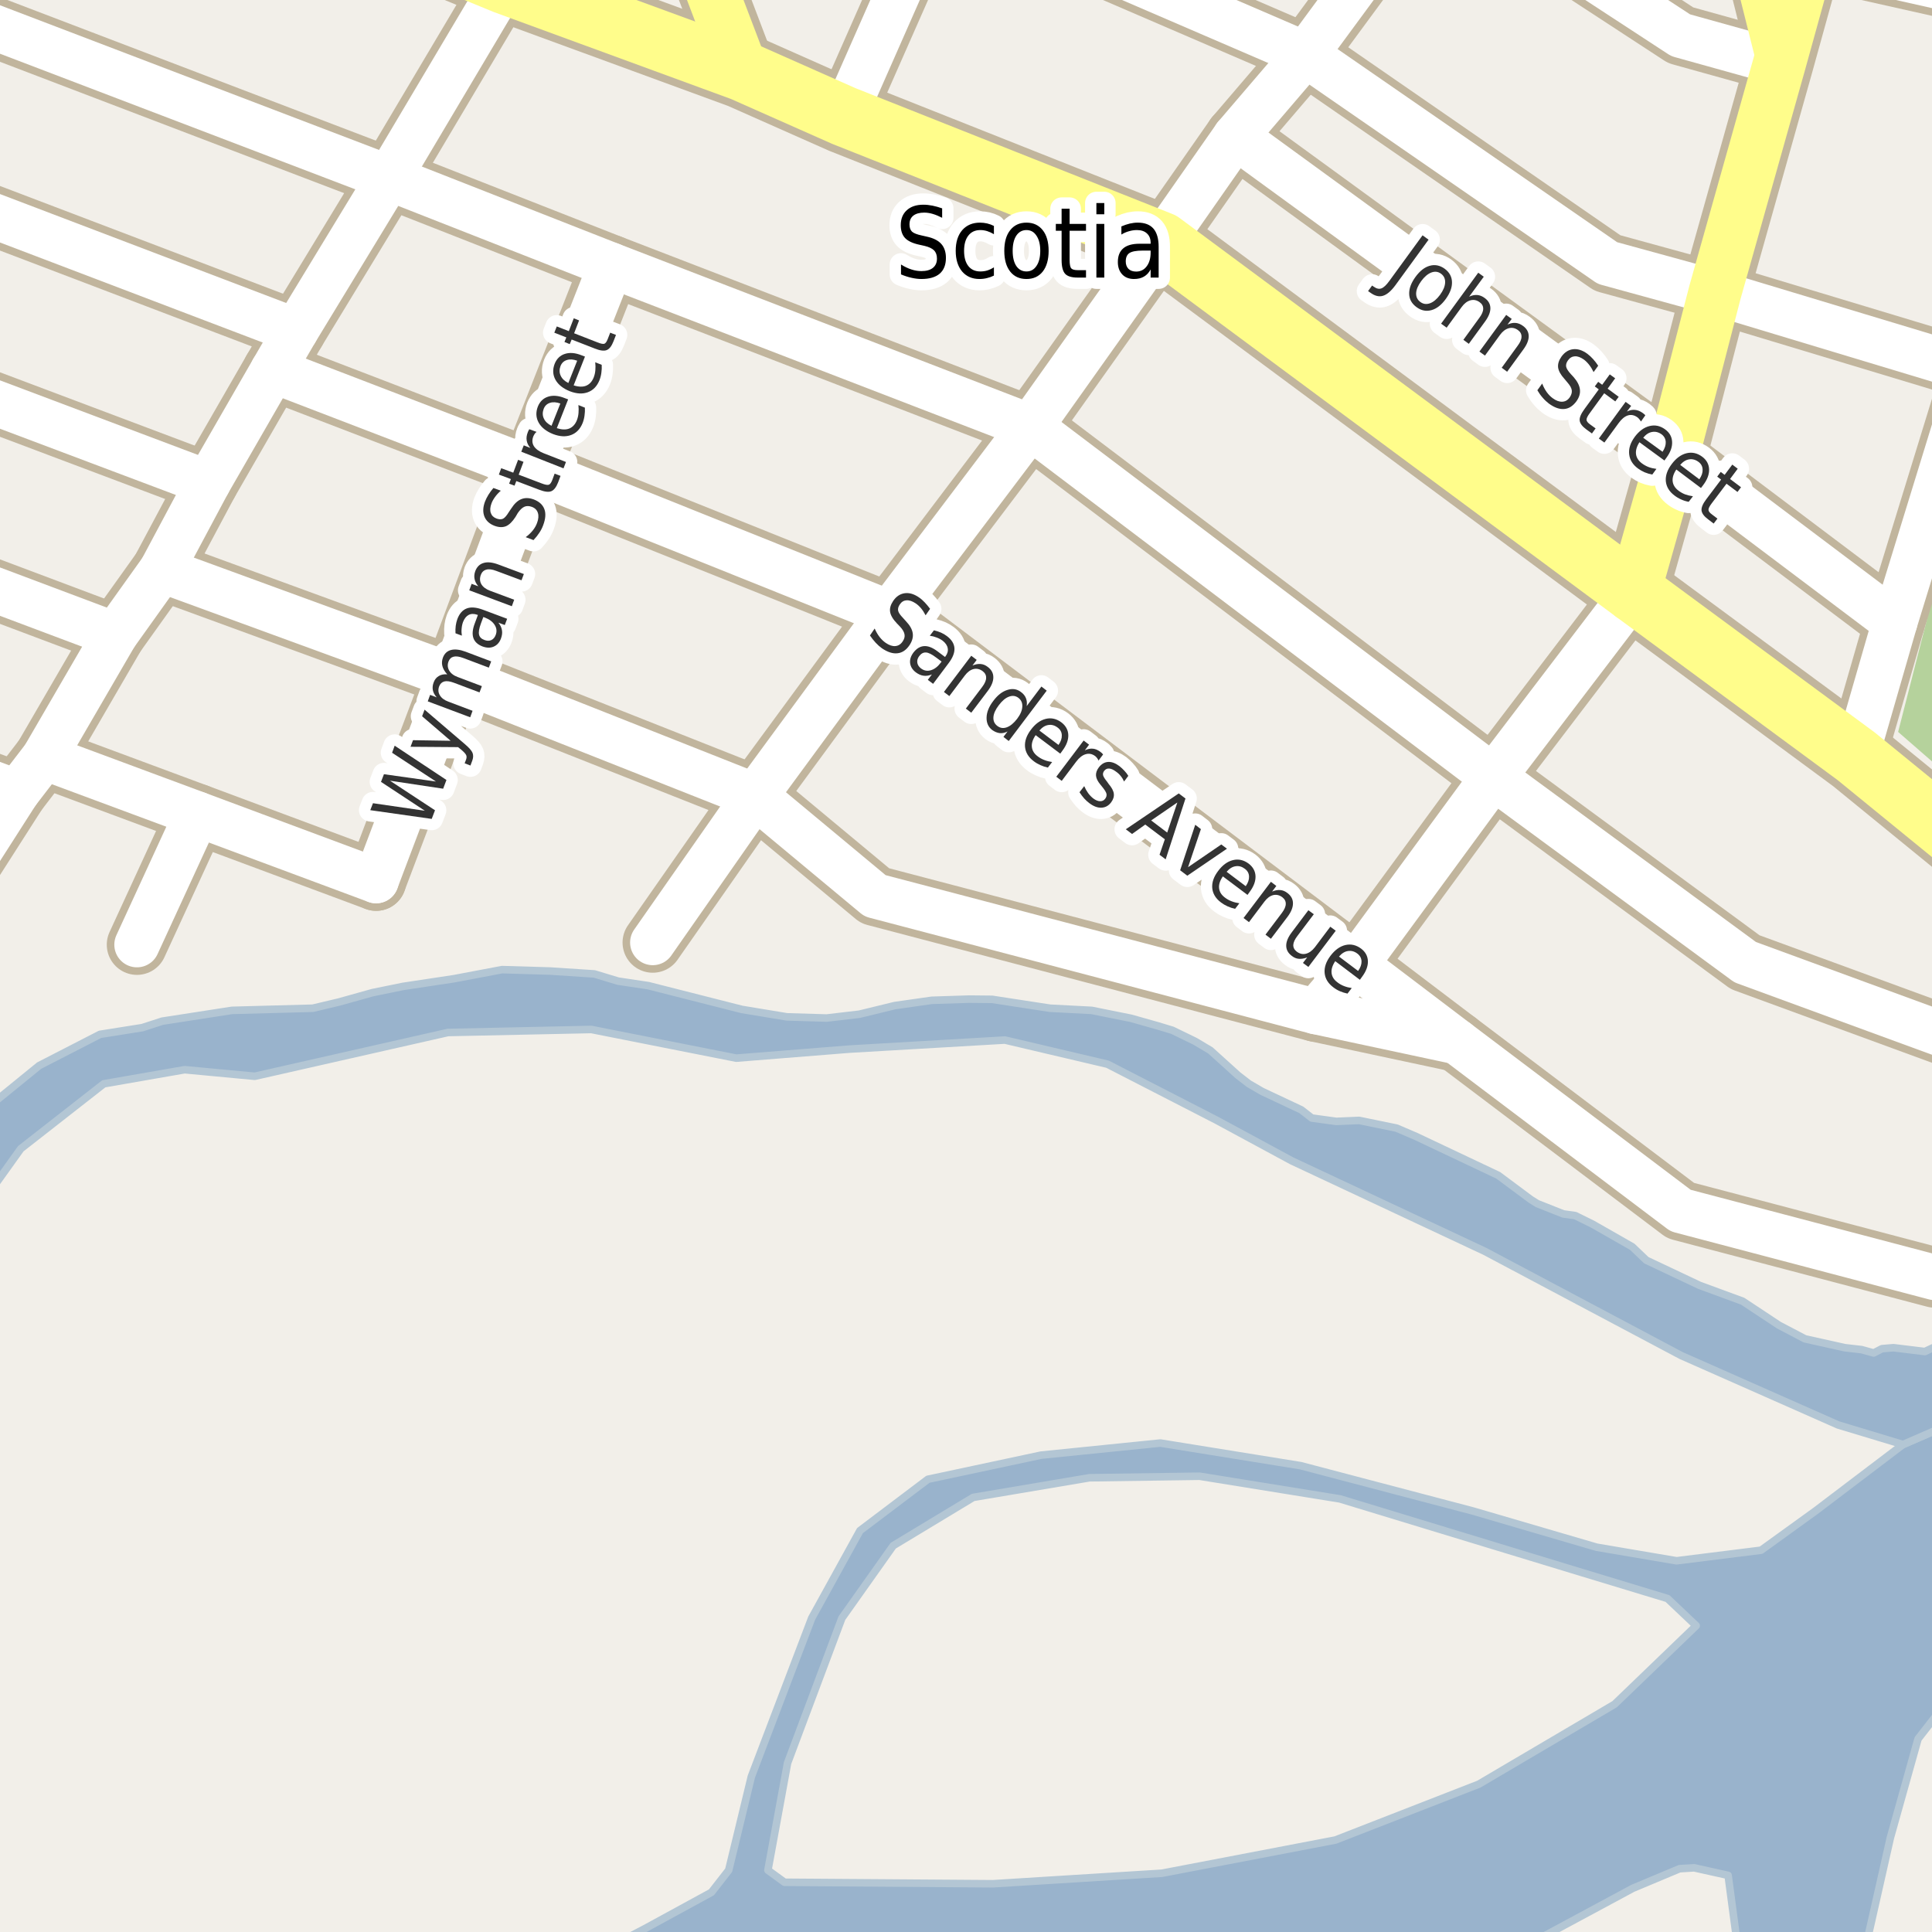 <?xml version="1.0" encoding="UTF-8"?>
<svg xmlns="http://www.w3.org/2000/svg" xmlns:xlink="http://www.w3.org/1999/xlink" width="256pt" height="256pt" viewBox="0 0 256 256" version="1.1">
<g id="surface2">
<rect x="0" y="0" width="256" height="256" style="fill:rgb(94.902%,93.725%,91.373%);fill-opacity:1;stroke:none;"/>
<path style=" stroke:none;fill-rule:evenodd;fill:rgb(70.98%,82.353%,61.176%);fill-opacity:1;" d="M 260 104.375 L 260 63.855 L 251.512 96.984 Z M 260 104.375 "/>
<path style=" stroke:none;fill-rule:evenodd;fill:rgb(60%,70.196%,80%);fill-opacity:1;" d="M -4 259 L 259 259 L 259 188.438 L 252.156 191.41 L 240.555 200.211 L 233.355 205.41 L 222.152 206.812 L 211.555 205.012 L 195.152 200.211 L 172.352 194.211 L 153.754 191.211 L 137.953 192.812 L 122.953 196.012 L 113.953 202.812 L 107.555 214.41 L 99.555 235.414 L 96.555 247.812 L 94.27 250.742 L 85.469 255.543 L 78.855 259 Z M -4 259 L 200.02 259 L 216.355 250.211 L 222.555 247.613 L 224.484 247.496 L 228.984 248.496 L 229.984 255.996 L 229.914 259 Z M 104.355 233.613 L 111.555 214.41 L 118.355 204.812 L 128.953 198.414 L 144.355 195.812 L 158.953 195.609 L 177.555 198.613 L 209.754 208.414 L 220.953 211.812 L 224.754 215.414 L 213.953 225.812 L 195.953 236.41 L 176.953 243.812 L 153.953 248.215 L 131.555 249.609 L 103.953 249.41 L 101.754 247.812 Z M 259 259 L 246.984 259 L 250.488 243.496 L 254.152 230.414 L 259 224.184 Z M 259 259 "/>
<path style="fill:none;stroke-width:1;stroke-linecap:round;stroke-linejoin:round;stroke:rgb(70.196%,77.647%,83.137%);stroke-opacity:1;stroke-miterlimit:10;" d="M -4 259 L 259 259 L 259 188.438 L 252.156 191.41 L 240.555 200.211 L 233.355 205.41 L 222.152 206.812 L 211.555 205.012 L 195.152 200.211 L 172.352 194.211 L 153.754 191.211 L 137.953 192.812 L 122.953 196.012 L 113.953 202.812 L 107.555 214.41 L 99.555 235.414 L 96.555 247.812 L 94.27 250.742 L 85.469 255.543 L 78.855 259 L -4 259 M -4 259 L 200.02 259 L 216.355 250.211 L 222.555 247.613 L 224.484 247.496 L 228.984 248.496 L 229.984 255.996 L 229.914 259 L -4 259 M 104.355 233.613 L 111.555 214.41 L 118.355 204.812 L 128.953 198.414 L 144.355 195.812 L 158.953 195.609 L 177.555 198.613 L 209.754 208.414 L 220.953 211.812 L 224.754 215.414 L 213.953 225.812 L 195.953 236.41 L 176.953 243.812 L 153.953 248.215 L 131.555 249.609 L 103.953 249.41 L 101.754 247.812 L 104.355 233.613 M 259 259 L 246.984 259 L 250.488 243.496 L 254.152 230.414 L 259 224.184 L 259 259 "/>
<path style=" stroke:none;fill-rule:evenodd;fill:rgb(60%,70.196%,80%);fill-opacity:1;" d="M -4 161.645 L 2.754 152.211 L 13.754 143.609 L 24.469 141.742 L 33.754 142.613 L 59.355 136.812 L 78.355 136.41 L 97.555 140.211 L 112.555 139.012 L 133.152 137.812 L 146.754 141.012 L 161.156 148.41 L 171.152 153.812 L 196.754 165.812 L 222.754 179.613 L 243.555 188.812 L 252.156 191.41 L 259 188.438 L 259 178.23 L 256.477 178.422 L 255.055 179.086 L 250.887 178.578 L 249.371 178.707 L 248.273 179.277 L 246.668 178.832 L 244.453 178.578 L 239.164 177.402 L 235.715 175.594 L 230.914 172.418 L 225.207 170.32 L 218.145 166.984 L 216.281 165.203 L 210.992 162.188 L 208.73 161.074 L 207.148 160.852 L 203.699 159.484 L 202.836 158.945 L 198.527 155.738 L 187.645 150.59 L 185.059 149.48 L 180.094 148.461 L 177.066 148.59 L 173.824 148.145 L 172.43 147.062 L 167.23 144.617 L 165.484 143.602 L 164.039 142.488 L 160.383 139.184 L 158.355 137.977 L 155.348 136.516 L 153.461 135.945 L 149.871 134.93 L 144.652 133.879 L 139.129 133.594 L 131.465 132.418 L 128.41 132.387 L 123.449 132.547 L 118.555 133.246 L 113.871 134.387 L 109.535 134.895 L 104.27 134.738 L 98.305 133.754 L 85.91 130.605 L 81.902 130.004 L 78.754 129.051 L 72.906 128.668 L 66.523 128.48 L 60.137 129.688 L 53.402 130.703 L 49.371 131.527 L 44.922 132.77 L 41.449 133.594 L 30.73 133.879 L 21.504 135.309 L 18.848 136.168 L 13.254 137.055 L 5.188 141.199 L -3.41 148.199 L -4 148.887 Z M -4 161.645 "/>
<path style="fill:none;stroke-width:1;stroke-linecap:round;stroke-linejoin:round;stroke:rgb(70.196%,77.647%,83.137%);stroke-opacity:1;stroke-miterlimit:10;" d="M -4 161.645 L 2.754 152.211 L 13.754 143.609 L 24.469 141.742 L 33.754 142.613 L 59.355 136.812 L 78.355 136.41 L 97.555 140.211 L 112.555 139.012 L 133.152 137.812 L 146.754 141.012 L 161.156 148.41 L 171.152 153.812 L 196.754 165.812 L 222.754 179.613 L 243.555 188.812 L 252.156 191.41 L 259 188.438 L 259 178.23 L 256.477 178.422 L 255.055 179.086 L 250.887 178.578 L 249.371 178.707 L 248.273 179.277 L 246.668 178.832 L 244.453 178.578 L 239.164 177.402 L 235.715 175.594 L 230.914 172.418 L 225.207 170.32 L 218.145 166.984 L 216.281 165.203 L 210.992 162.188 L 208.73 161.074 L 207.148 160.852 L 203.699 159.484 L 202.836 158.945 L 198.527 155.738 L 187.645 150.59 L 185.059 149.48 L 180.094 148.461 L 177.066 148.59 L 173.824 148.145 L 172.43 147.062 L 167.23 144.617 L 165.484 143.602 L 164.039 142.488 L 160.383 139.184 L 158.355 137.977 L 155.348 136.516 L 153.461 135.945 L 149.871 134.93 L 144.652 133.879 L 139.129 133.594 L 131.465 132.418 L 128.41 132.387 L 123.449 132.547 L 118.555 133.246 L 113.871 134.387 L 109.535 134.895 L 104.27 134.738 L 98.305 133.754 L 85.91 130.605 L 81.902 130.004 L 78.754 129.051 L 72.906 128.668 L 66.523 128.48 L 60.137 129.688 L 53.402 130.703 L 49.371 131.527 L 44.922 132.77 L 41.449 133.594 L 30.73 133.879 L 21.504 135.309 L 18.848 136.168 L 13.254 137.055 L 5.188 141.199 L -3.41 148.199 L -4 148.887 L -4 161.645 "/>
<path style="fill:none;stroke-width:8;stroke-linecap:round;stroke-linejoin:round;stroke:rgb(75.686%,70.98%,61.569%);stroke-opacity:1;stroke-miterlimit:10;" d="M 26.117 107.859 L 18.148 125.176 "/>
<path style="fill:none;stroke-width:8;stroke-linecap:round;stroke-linejoin:round;stroke:rgb(75.686%,70.98%,61.569%);stroke-opacity:1;stroke-miterlimit:10;" d="M 239.676 -5.66 L 264 -0.207 "/>
<path style="fill:none;stroke-width:8;stroke-linecap:round;stroke-linejoin:round;stroke:rgb(75.686%,70.98%,61.569%);stroke-opacity:1;stroke-miterlimit:10;" d="M 216.516 78.504 L 197.875 102.969 "/>
<path style="fill:none;stroke-width:8;stroke-linecap:round;stroke-linejoin:round;stroke:rgb(75.686%,70.98%,61.569%);stroke-opacity:1;stroke-miterlimit:10;" d="M 197.875 102.969 L 179.629 127.844 L 174.352 134.043 "/>
<path style="fill:none;stroke-width:8;stroke-linecap:round;stroke-linejoin:round;stroke:rgb(75.686%,70.98%,61.569%);stroke-opacity:1;stroke-miterlimit:10;" d="M 49.836 116.691 L 26.117 107.859 L 5.844 100.332 "/>
<path style="fill:none;stroke-width:8;stroke-linecap:round;stroke-linejoin:round;stroke:rgb(75.686%,70.98%,61.569%);stroke-opacity:1;stroke-miterlimit:10;" d="M 39.188 43.84 L -9 25.496 "/>
<path style="fill:none;stroke-width:8;stroke-linecap:round;stroke-linejoin:round;stroke:rgb(75.686%,70.98%,61.569%);stroke-opacity:1;stroke-miterlimit:10;" d="M 27.562 63.984 L -9 50.215 "/>
<path style="fill:none;stroke-width:8;stroke-linecap:round;stroke-linejoin:round;stroke:rgb(75.686%,70.98%,61.569%);stroke-opacity:1;stroke-miterlimit:10;" d="M 111.82 15.375 L 122.57 -9 "/>
<path style="fill:none;stroke-width:8;stroke-linecap:round;stroke-linejoin:round;stroke:rgb(75.686%,70.98%,61.569%);stroke-opacity:1;stroke-miterlimit:10;" d="M 15.258 84.129 L -9 75.012 "/>
<path style="fill:none;stroke-width:8;stroke-linecap:round;stroke-linejoin:round;stroke:rgb(75.686%,70.98%,61.569%);stroke-opacity:1;stroke-miterlimit:10;" d="M 80.969 35.137 L 70.32 62.172 L 60.066 89.656 L 49.836 116.691 "/>
<path style="fill:none;stroke-width:8;stroke-linecap:round;stroke-linejoin:round;stroke:rgb(75.686%,70.98%,61.569%);stroke-opacity:1;stroke-miterlimit:10;" d="M 2.254 105 L -9 100.793 "/>
<path style="fill:none;stroke-width:8;stroke-linecap:round;stroke-linejoin:round;stroke:rgb(75.686%,70.98%,61.569%);stroke-opacity:1;stroke-miterlimit:10;" d="M 245.945 100.203 L 251.07 82.445 L 261.348 49.051 L 264 31.742 "/>
<path style="fill:none;stroke-width:8;stroke-linecap:round;stroke-linejoin:round;stroke:rgb(75.686%,70.98%,61.569%);stroke-opacity:1;stroke-miterlimit:10;" d="M 251.07 82.445 L 221.664 60.301 L 163.691 18.074 "/>
<path style="fill:none;stroke-width:8;stroke-linecap:round;stroke-linejoin:round;stroke:rgb(75.686%,70.98%,61.569%);stroke-opacity:1;stroke-miterlimit:10;" d="M 153.902 32.086 L 163.691 18.074 L 172.988 7.211 L 184.922 -9 "/>
<path style="fill:none;stroke-width:8;stroke-linecap:round;stroke-linejoin:round;stroke:rgb(75.686%,70.98%,61.569%);stroke-opacity:1;stroke-miterlimit:10;" d="M 235.809 8.32 L 222.691 4.668 L 201.766 -9 "/>
<path style="fill:none;stroke-width:8;stroke-linecap:round;stroke-linejoin:round;stroke:rgb(75.686%,70.98%,61.569%);stroke-opacity:1;stroke-miterlimit:10;" d="M 153.902 32.086 L 136.52 56.551 L 117.855 81.242 L 100.055 105.477 L 86.492 124.891 "/>
<path style="fill:none;stroke-width:8;stroke-linecap:round;stroke-linejoin:round;stroke:rgb(75.686%,70.98%,61.569%);stroke-opacity:1;stroke-miterlimit:10;" d="M 66.801 -2.164 L 51.516 23.57 L 39.188 43.84 L 36.156 49.055 L 27.562 63.984 L 21.41 75.516 L 15.258 84.129 L 5.844 100.332 L 2.254 105 L -9 122.598 "/>
<path style="fill:none;stroke-width:8;stroke-linecap:round;stroke-linejoin:round;stroke:rgb(75.686%,70.98%,61.569%);stroke-opacity:1;stroke-miterlimit:10;" d="M 193.074 138.043 L 174.352 134.043 L 115.945 118.695 L 100.055 105.477 L 60.066 89.656 L 21.41 75.516 "/>
<path style="fill:none;stroke-width:8;stroke-linecap:round;stroke-linejoin:round;stroke:rgb(75.686%,70.98%,61.569%);stroke-opacity:1;stroke-miterlimit:10;" d="M 261.348 49.051 L 227.234 38.758 L 212.996 34.852 L 172.988 7.211 L 135.367 -9 "/>
<path style="fill:none;stroke-width:8;stroke-linecap:round;stroke-linejoin:round;stroke:rgb(75.686%,70.98%,61.569%);stroke-opacity:1;stroke-miterlimit:10;" d="M 256.352 169.273 L 222.691 160.406 L 193.074 138.043 L 179.629 127.844 L 117.855 81.242 L 70.32 62.172 L 36.156 49.055 "/>
<path style="fill:none;stroke-width:8;stroke-linecap:round;stroke-linejoin:round;stroke:rgb(75.686%,70.98%,61.569%);stroke-opacity:1;stroke-miterlimit:10;" d="M 264 139.496 L 231.242 127.492 L 197.875 102.969 L 136.52 56.551 L 80.969 35.137 L 51.516 23.57 L -9 0.473 "/>
<path style="fill:none;stroke-width:8;stroke-linecap:round;stroke-linejoin:round;stroke:rgb(75.686%,70.98%,61.569%);stroke-opacity:1;stroke-miterlimit:10;" d="M 235.809 8.32 L 231.477 -9 "/>
<path style="fill:none;stroke-width:9;stroke-linecap:round;stroke-linejoin:round;stroke:rgb(75.686%,70.98%,61.569%);stroke-opacity:1;stroke-miterlimit:10;" d="M 216.516 78.504 L 221.664 60.301 L 227.234 38.758 L 235.809 8.32 L 239.676 -5.66 L 241.188 -10 "/>
<path style="fill:none;stroke-width:9;stroke-linecap:round;stroke-linejoin:round;stroke:rgb(75.686%,70.98%,61.569%);stroke-opacity:1;stroke-miterlimit:10;" d="M 98.352 9.402 L 90.973 -10 "/>
<path style="fill:none;stroke-width:10;stroke-linecap:round;stroke-linejoin:round;stroke:rgb(75.686%,70.98%,61.569%);stroke-opacity:1;stroke-miterlimit:10;" d="M 266 117.168 L 263.371 114.422 L 245.945 100.203 L 216.516 78.504 "/>
<path style="fill:none;stroke-width:10;stroke-linecap:round;stroke-linejoin:round;stroke:rgb(75.686%,70.98%,61.569%);stroke-opacity:1;stroke-miterlimit:10;" d="M 216.516 78.504 L 153.902 32.086 L 111.82 15.375 L 98.352 9.402 L 66.801 -2.164 L 45.316 -11 "/>
<path style="fill:none;stroke-width:6;stroke-linecap:round;stroke-linejoin:round;stroke:rgb(100%,100%,100%);stroke-opacity:1;stroke-miterlimit:10;" d="M 26.117 107.859 L 18.148 125.176 "/>
<path style="fill:none;stroke-width:6;stroke-linecap:round;stroke-linejoin:round;stroke:rgb(100%,100%,100%);stroke-opacity:1;stroke-miterlimit:10;" d="M 239.676 -5.66 L 264 -0.207 "/>
<path style="fill:none;stroke-width:6;stroke-linecap:round;stroke-linejoin:round;stroke:rgb(100%,100%,100%);stroke-opacity:1;stroke-miterlimit:10;" d="M 216.516 78.504 L 197.875 102.969 "/>
<path style="fill:none;stroke-width:6;stroke-linecap:round;stroke-linejoin:round;stroke:rgb(100%,100%,100%);stroke-opacity:1;stroke-miterlimit:10;" d="M 197.875 102.969 L 179.629 127.844 L 174.352 134.043 "/>
<path style="fill:none;stroke-width:6;stroke-linecap:round;stroke-linejoin:round;stroke:rgb(100%,100%,100%);stroke-opacity:1;stroke-miterlimit:10;" d="M 49.836 116.691 L 26.117 107.859 L 5.844 100.332 "/>
<path style="fill:none;stroke-width:6;stroke-linecap:round;stroke-linejoin:round;stroke:rgb(100%,100%,100%);stroke-opacity:1;stroke-miterlimit:10;" d="M 39.188 43.84 L -9 25.496 "/>
<path style="fill:none;stroke-width:6;stroke-linecap:round;stroke-linejoin:round;stroke:rgb(100%,100%,100%);stroke-opacity:1;stroke-miterlimit:10;" d="M 27.562 63.984 L -9 50.215 "/>
<path style="fill:none;stroke-width:6;stroke-linecap:round;stroke-linejoin:round;stroke:rgb(100%,100%,100%);stroke-opacity:1;stroke-miterlimit:10;" d="M 111.82 15.375 L 122.57 -9 "/>
<path style="fill:none;stroke-width:6;stroke-linecap:round;stroke-linejoin:round;stroke:rgb(100%,100%,100%);stroke-opacity:1;stroke-miterlimit:10;" d="M 15.258 84.129 L -9 75.012 "/>
<path style="fill:none;stroke-width:6;stroke-linecap:round;stroke-linejoin:round;stroke:rgb(100%,100%,100%);stroke-opacity:1;stroke-miterlimit:10;" d="M 80.969 35.137 L 70.32 62.172 L 60.066 89.656 L 49.836 116.691 "/>
<path style="fill:none;stroke-width:6;stroke-linecap:round;stroke-linejoin:round;stroke:rgb(100%,100%,100%);stroke-opacity:1;stroke-miterlimit:10;" d="M 2.254 105 L -9 100.793 "/>
<path style="fill:none;stroke-width:6;stroke-linecap:round;stroke-linejoin:round;stroke:rgb(100%,100%,100%);stroke-opacity:1;stroke-miterlimit:10;" d="M 245.945 100.203 L 251.07 82.445 L 261.348 49.051 L 264 31.742 "/>
<path style="fill:none;stroke-width:6;stroke-linecap:round;stroke-linejoin:round;stroke:rgb(100%,100%,100%);stroke-opacity:1;stroke-miterlimit:10;" d="M 251.07 82.445 L 221.664 60.301 L 163.691 18.074 "/>
<path style="fill:none;stroke-width:6;stroke-linecap:round;stroke-linejoin:round;stroke:rgb(100%,100%,100%);stroke-opacity:1;stroke-miterlimit:10;" d="M 153.902 32.086 L 163.691 18.074 L 172.988 7.211 L 184.922 -9 "/>
<path style="fill:none;stroke-width:6;stroke-linecap:round;stroke-linejoin:round;stroke:rgb(100%,100%,100%);stroke-opacity:1;stroke-miterlimit:10;" d="M 235.809 8.32 L 222.691 4.668 L 201.766 -9 "/>
<path style="fill:none;stroke-width:6;stroke-linecap:round;stroke-linejoin:round;stroke:rgb(100%,100%,100%);stroke-opacity:1;stroke-miterlimit:10;" d="M 153.902 32.086 L 136.52 56.551 L 117.855 81.242 L 100.055 105.477 L 86.492 124.891 "/>
<path style="fill:none;stroke-width:6;stroke-linecap:round;stroke-linejoin:round;stroke:rgb(100%,100%,100%);stroke-opacity:1;stroke-miterlimit:10;" d="M 66.801 -2.164 L 51.516 23.57 L 39.188 43.84 L 36.156 49.055 L 27.562 63.984 L 21.41 75.516 L 15.258 84.129 L 5.844 100.332 L 2.254 105 L -9 122.598 "/>
<path style="fill:none;stroke-width:6;stroke-linecap:round;stroke-linejoin:round;stroke:rgb(100%,100%,100%);stroke-opacity:1;stroke-miterlimit:10;" d="M 193.074 138.043 L 174.352 134.043 L 115.945 118.695 L 100.055 105.477 L 60.066 89.656 L 21.41 75.516 "/>
<path style="fill:none;stroke-width:6;stroke-linecap:round;stroke-linejoin:round;stroke:rgb(100%,100%,100%);stroke-opacity:1;stroke-miterlimit:10;" d="M 261.348 49.051 L 227.234 38.758 L 212.996 34.852 L 172.988 7.211 L 135.367 -9 "/>
<path style="fill:none;stroke-width:6;stroke-linecap:round;stroke-linejoin:round;stroke:rgb(100%,100%,100%);stroke-opacity:1;stroke-miterlimit:10;" d="M 256.352 169.273 L 222.691 160.406 L 193.074 138.043 L 179.629 127.844 L 117.855 81.242 L 70.32 62.172 L 36.156 49.055 "/>
<path style="fill:none;stroke-width:6;stroke-linecap:round;stroke-linejoin:round;stroke:rgb(100%,100%,100%);stroke-opacity:1;stroke-miterlimit:10;" d="M 264 139.496 L 231.242 127.492 L 197.875 102.969 L 136.52 56.551 L 80.969 35.137 L 51.516 23.57 L -9 0.473 "/>
<path style="fill:none;stroke-width:6;stroke-linecap:round;stroke-linejoin:round;stroke:rgb(100%,99.216%,54.51%);stroke-opacity:1;stroke-miterlimit:10;" d="M 235.809 8.32 L 231.477 -9 "/>
<path style="fill:none;stroke-width:7;stroke-linecap:round;stroke-linejoin:round;stroke:rgb(100%,99.216%,54.51%);stroke-opacity:1;stroke-miterlimit:10;" d="M 216.516 78.504 L 221.664 60.301 L 227.234 38.758 L 235.809 8.32 L 239.676 -5.66 L 241.188 -10 "/>
<path style="fill:none;stroke-width:7;stroke-linecap:round;stroke-linejoin:round;stroke:rgb(100%,99.216%,54.51%);stroke-opacity:1;stroke-miterlimit:10;" d="M 98.352 9.402 L 90.973 -10 "/>
<path style="fill:none;stroke-width:8;stroke-linecap:round;stroke-linejoin:round;stroke:rgb(100%,99.216%,54.51%);stroke-opacity:1;stroke-miterlimit:10;" d="M 266 117.168 L 263.371 114.422 L 245.945 100.203 L 216.516 78.504 "/>
<path style="fill:none;stroke-width:8;stroke-linecap:round;stroke-linejoin:round;stroke:rgb(100%,99.216%,54.51%);stroke-opacity:1;stroke-miterlimit:10;" d="M 216.516 78.504 L 153.902 32.086 L 111.82 15.375 L 98.352 9.402 L 66.801 -2.164 L 45.316 -11 "/>
<path style="fill:none;stroke-width:3;stroke-linecap:round;stroke-linejoin:round;stroke:rgb(100%,100%,100%);stroke-opacity:1;stroke-miterlimit:10;" d="M 124.84 27.609 L 124.84 28.859 C 124.402 28.633 123.984 28.461 123.59 28.344 C 123.203 28.23 122.828 28.172 122.465 28.172 C 121.84 28.172 121.355 28.309 121.012 28.578 C 120.676 28.852 120.512 29.234 120.512 29.734 C 120.512 30.152 120.621 30.469 120.84 30.688 C 121.066 30.898 121.5 31.07 122.137 31.203 L 122.824 31.359 C 123.688 31.547 124.324 31.871 124.73 32.328 C 125.137 32.789 125.34 33.402 125.34 34.172 C 125.34 35.09 125.062 35.789 124.512 36.266 C 123.957 36.734 123.152 36.969 122.09 36.969 C 121.684 36.969 121.25 36.914 120.793 36.812 C 120.332 36.711 119.863 36.559 119.387 36.359 L 119.387 35.047 C 119.855 35.34 120.312 35.559 120.762 35.703 C 121.207 35.852 121.652 35.922 122.09 35.922 C 122.746 35.922 123.25 35.781 123.605 35.5 C 123.969 35.211 124.152 34.797 124.152 34.266 C 124.152 33.797 124.02 33.434 123.762 33.172 C 123.5 32.914 123.078 32.715 122.496 32.578 L 121.793 32.422 C 120.926 32.234 120.301 31.938 119.918 31.531 C 119.543 31.125 119.355 30.562 119.355 29.844 C 119.355 29 119.621 28.34 120.152 27.859 C 120.684 27.371 121.41 27.125 122.34 27.125 C 122.746 27.125 123.152 27.168 123.559 27.25 C 123.973 27.336 124.402 27.453 124.84 27.609 Z M 131.699 29.938 L 131.699 31.031 C 131.406 30.855 131.109 30.719 130.809 30.625 C 130.516 30.531 130.215 30.484 129.902 30.484 C 129.215 30.484 128.684 30.73 128.309 31.219 C 127.934 31.699 127.746 32.371 127.746 33.234 C 127.746 34.102 127.934 34.773 128.309 35.25 C 128.684 35.73 129.215 35.969 129.902 35.969 C 130.215 35.969 130.516 35.93 130.809 35.844 C 131.109 35.75 131.406 35.609 131.699 35.422 L 131.699 36.516 C 131.406 36.664 131.105 36.773 130.793 36.844 C 130.48 36.926 130.145 36.969 129.793 36.969 C 128.824 36.969 128.051 36.637 127.48 35.969 C 126.918 35.293 126.637 34.383 126.637 33.234 C 126.637 32.078 126.922 31.168 127.496 30.5 C 128.078 29.836 128.863 29.5 129.855 29.5 C 130.176 29.5 130.496 29.539 130.809 29.609 C 131.121 29.684 131.418 29.793 131.699 29.938 Z M 136.012 30.484 C 135.449 30.484 135 30.73 134.668 31.219 C 134.344 31.711 134.184 32.383 134.184 33.234 C 134.184 34.09 134.344 34.762 134.668 35.25 C 135 35.73 135.449 35.969 136.012 35.969 C 136.574 35.969 137.016 35.727 137.34 35.234 C 137.672 34.746 137.84 34.078 137.84 33.234 C 137.84 32.391 137.672 31.727 137.34 31.234 C 137.016 30.734 136.574 30.484 136.012 30.484 Z M 136.012 29.5 C 136.926 29.5 137.645 29.836 138.168 30.5 C 138.688 31.156 138.949 32.07 138.949 33.234 C 138.949 34.402 138.688 35.32 138.168 35.984 C 137.645 36.641 136.926 36.969 136.012 36.969 C 135.094 36.969 134.375 36.641 133.855 35.984 C 133.332 35.32 133.074 34.402 133.074 33.234 C 133.074 32.07 133.332 31.156 133.855 30.5 C 134.375 29.836 135.094 29.5 136.012 29.5 Z M 141.73 27.656 L 141.73 29.672 L 143.902 29.672 L 143.902 30.578 L 141.73 30.578 L 141.73 34.438 C 141.73 35.023 141.801 35.398 141.949 35.562 C 142.094 35.719 142.379 35.797 142.809 35.797 L 143.902 35.797 L 143.902 36.781 L 142.809 36.781 C 142.004 36.781 141.449 36.617 141.137 36.281 C 140.824 35.938 140.668 35.324 140.668 34.438 L 140.668 30.578 L 139.902 30.578 L 139.902 29.672 L 140.668 29.672 L 140.668 27.656 Z M 145.277 29.672 L 146.324 29.672 L 146.324 36.781 L 145.277 36.781 Z M 145.277 26.906 L 146.324 26.906 L 146.324 28.391 L 145.277 28.391 Z M 151.434 33.203 C 150.578 33.203 149.984 33.312 149.652 33.531 C 149.328 33.75 149.168 34.121 149.168 34.641 C 149.168 35.047 149.285 35.375 149.527 35.625 C 149.777 35.867 150.113 35.984 150.543 35.984 C 151.125 35.984 151.59 35.758 151.934 35.297 C 152.285 34.84 152.465 34.23 152.465 33.469 L 152.465 33.203 Z M 153.527 32.719 L 153.527 36.781 L 152.465 36.781 L 152.465 35.703 C 152.234 36.133 151.938 36.449 151.574 36.656 C 151.219 36.863 150.781 36.969 150.262 36.969 C 149.605 36.969 149.082 36.766 148.699 36.359 C 148.312 35.945 148.121 35.398 148.121 34.719 C 148.121 33.918 148.359 33.312 148.84 32.906 C 149.316 32.5 150.035 32.297 150.996 32.297 L 152.465 32.297 L 152.465 32.172 C 152.465 31.641 152.301 31.23 151.98 30.938 C 151.668 30.637 151.223 30.484 150.652 30.484 C 150.285 30.484 149.934 30.539 149.59 30.641 C 149.246 30.734 148.91 30.883 148.59 31.078 L 148.59 30 C 148.973 29.836 149.344 29.711 149.699 29.625 C 150.062 29.543 150.418 29.5 150.762 29.5 C 151.688 29.5 152.379 29.766 152.84 30.297 C 153.297 30.828 153.527 31.637 153.527 32.719 Z M 153.527 32.719 "/>
<path style=" stroke:none;fill-rule:evenodd;fill:rgb(0%,0%,0%);fill-opacity:1;" d="M 124.84 27.609 L 124.84 28.859 C 124.402 28.633 123.984 28.461 123.59 28.344 C 123.203 28.23 122.828 28.172 122.465 28.172 C 121.84 28.172 121.355 28.309 121.012 28.578 C 120.676 28.852 120.512 29.234 120.512 29.734 C 120.512 30.152 120.621 30.469 120.84 30.688 C 121.066 30.898 121.5 31.07 122.137 31.203 L 122.824 31.359 C 123.688 31.547 124.324 31.871 124.73 32.328 C 125.137 32.789 125.34 33.402 125.34 34.172 C 125.34 35.09 125.062 35.789 124.512 36.266 C 123.957 36.734 123.152 36.969 122.09 36.969 C 121.684 36.969 121.25 36.914 120.793 36.812 C 120.332 36.711 119.863 36.559 119.387 36.359 L 119.387 35.047 C 119.855 35.34 120.312 35.559 120.762 35.703 C 121.207 35.852 121.652 35.922 122.09 35.922 C 122.746 35.922 123.25 35.781 123.605 35.5 C 123.969 35.211 124.152 34.797 124.152 34.266 C 124.152 33.797 124.02 33.434 123.762 33.172 C 123.5 32.914 123.078 32.715 122.496 32.578 L 121.793 32.422 C 120.926 32.234 120.301 31.938 119.918 31.531 C 119.543 31.125 119.355 30.562 119.355 29.844 C 119.355 29 119.621 28.34 120.152 27.859 C 120.684 27.371 121.41 27.125 122.34 27.125 C 122.746 27.125 123.152 27.168 123.559 27.25 C 123.973 27.336 124.402 27.453 124.84 27.609 Z M 131.699 29.938 L 131.699 31.031 C 131.406 30.855 131.109 30.719 130.809 30.625 C 130.516 30.531 130.215 30.484 129.902 30.484 C 129.215 30.484 128.684 30.73 128.309 31.219 C 127.934 31.699 127.746 32.371 127.746 33.234 C 127.746 34.102 127.934 34.773 128.309 35.25 C 128.684 35.73 129.215 35.969 129.902 35.969 C 130.215 35.969 130.516 35.93 130.809 35.844 C 131.109 35.75 131.406 35.609 131.699 35.422 L 131.699 36.516 C 131.406 36.664 131.105 36.773 130.793 36.844 C 130.48 36.926 130.145 36.969 129.793 36.969 C 128.824 36.969 128.051 36.637 127.48 35.969 C 126.918 35.293 126.637 34.383 126.637 33.234 C 126.637 32.078 126.922 31.168 127.496 30.5 C 128.078 29.836 128.863 29.5 129.855 29.5 C 130.176 29.5 130.496 29.539 130.809 29.609 C 131.121 29.684 131.418 29.793 131.699 29.938 Z M 136.012 30.484 C 135.449 30.484 135 30.73 134.668 31.219 C 134.344 31.711 134.184 32.383 134.184 33.234 C 134.184 34.09 134.344 34.762 134.668 35.25 C 135 35.73 135.449 35.969 136.012 35.969 C 136.574 35.969 137.016 35.727 137.34 35.234 C 137.672 34.746 137.84 34.078 137.84 33.234 C 137.84 32.391 137.672 31.727 137.34 31.234 C 137.016 30.734 136.574 30.484 136.012 30.484 Z M 136.012 29.5 C 136.926 29.5 137.645 29.836 138.168 30.5 C 138.688 31.156 138.949 32.07 138.949 33.234 C 138.949 34.402 138.688 35.32 138.168 35.984 C 137.645 36.641 136.926 36.969 136.012 36.969 C 135.094 36.969 134.375 36.641 133.855 35.984 C 133.332 35.32 133.074 34.402 133.074 33.234 C 133.074 32.07 133.332 31.156 133.855 30.5 C 134.375 29.836 135.094 29.5 136.012 29.5 Z M 141.73 27.656 L 141.73 29.672 L 143.902 29.672 L 143.902 30.578 L 141.73 30.578 L 141.73 34.438 C 141.73 35.023 141.801 35.398 141.949 35.562 C 142.094 35.719 142.379 35.797 142.809 35.797 L 143.902 35.797 L 143.902 36.781 L 142.809 36.781 C 142.004 36.781 141.449 36.617 141.137 36.281 C 140.824 35.938 140.668 35.324 140.668 34.438 L 140.668 30.578 L 139.902 30.578 L 139.902 29.672 L 140.668 29.672 L 140.668 27.656 Z M 145.277 29.672 L 146.324 29.672 L 146.324 36.781 L 145.277 36.781 Z M 145.277 26.906 L 146.324 26.906 L 146.324 28.391 L 145.277 28.391 Z M 151.434 33.203 C 150.578 33.203 149.984 33.312 149.652 33.531 C 149.328 33.75 149.168 34.121 149.168 34.641 C 149.168 35.047 149.285 35.375 149.527 35.625 C 149.777 35.867 150.113 35.984 150.543 35.984 C 151.125 35.984 151.59 35.758 151.934 35.297 C 152.285 34.84 152.465 34.23 152.465 33.469 L 152.465 33.203 Z M 153.527 32.719 L 153.527 36.781 L 152.465 36.781 L 152.465 35.703 C 152.234 36.133 151.938 36.449 151.574 36.656 C 151.219 36.863 150.781 36.969 150.262 36.969 C 149.605 36.969 149.082 36.766 148.699 36.359 C 148.312 35.945 148.121 35.398 148.121 34.719 C 148.121 33.918 148.359 33.312 148.84 32.906 C 149.316 32.5 150.035 32.297 150.996 32.297 L 152.465 32.297 L 152.465 32.172 C 152.465 31.641 152.301 31.23 151.98 30.938 C 151.668 30.637 151.223 30.484 150.652 30.484 C 150.285 30.484 149.934 30.539 149.59 30.641 C 149.246 30.734 148.91 30.883 148.59 31.078 L 148.59 30 C 148.973 29.836 149.344 29.711 149.699 29.625 C 150.062 29.543 150.418 29.5 150.762 29.5 C 151.688 29.5 152.379 29.766 152.84 30.297 C 153.297 30.828 153.527 31.637 153.527 32.719 Z M 153.527 32.719 "/>
<path style="fill:none;stroke-width:3;stroke-linecap:round;stroke-linejoin:round;stroke:rgb(100%,100%,100%);stroke-opacity:1;stroke-miterlimit:10;" d="M 123.242 80.672 L 122.648 81.531 C 122.461 81.168 122.258 80.855 122.039 80.594 C 121.82 80.336 121.586 80.121 121.336 79.953 C 120.887 79.652 120.48 79.516 120.117 79.547 C 119.75 79.57 119.453 79.75 119.227 80.094 C 119.027 80.387 118.953 80.664 119.008 80.922 C 119.059 81.172 119.277 81.496 119.664 81.891 L 120.055 82.328 C 120.574 82.871 120.871 83.402 120.945 83.922 C 121.016 84.43 120.871 84.957 120.508 85.5 C 120.07 86.145 119.539 86.5 118.914 86.562 C 118.297 86.633 117.617 86.414 116.867 85.906 C 116.586 85.707 116.309 85.461 116.039 85.172 C 115.777 84.891 115.523 84.566 115.273 84.203 L 115.898 83.281 C 116.086 83.711 116.297 84.078 116.539 84.391 C 116.789 84.711 117.062 84.977 117.367 85.188 C 117.824 85.5 118.246 85.641 118.633 85.609 C 119.027 85.578 119.352 85.375 119.602 85 C 119.828 84.676 119.914 84.359 119.852 84.047 C 119.797 83.734 119.594 83.391 119.242 83.016 L 118.836 82.594 C 118.312 82.043 118.016 81.539 117.945 81.078 C 117.871 80.621 118.008 80.137 118.352 79.625 C 118.746 79.043 119.246 78.703 119.852 78.609 C 120.453 78.516 121.086 78.695 121.742 79.141 C 122.023 79.328 122.281 79.555 122.523 79.812 C 122.773 80.074 123.012 80.359 123.242 80.672 Z M 124.047 87.129 C 123.473 86.691 123.02 86.469 122.688 86.457 C 122.352 86.438 122.055 86.598 121.797 86.941 C 121.586 87.223 121.504 87.508 121.547 87.801 C 121.586 88.09 121.75 88.348 122.031 88.566 C 122.426 88.867 122.859 88.949 123.328 88.816 C 123.805 88.68 124.238 88.355 124.625 87.848 L 124.766 87.66 Z M 125.703 87.863 L 123.641 90.613 L 122.938 90.082 L 123.484 89.363 C 123.098 89.527 122.727 89.586 122.375 89.535 C 122.031 89.492 121.688 89.34 121.344 89.082 C 120.906 88.746 120.656 88.34 120.594 87.863 C 120.539 87.395 120.688 86.934 121.031 86.473 C 121.445 85.934 121.922 85.645 122.453 85.613 C 122.984 85.582 123.57 85.812 124.219 86.301 L 125.219 87.051 L 125.281 86.973 C 125.551 86.609 125.648 86.25 125.578 85.895 C 125.516 85.531 125.289 85.199 124.906 84.895 C 124.664 84.719 124.398 84.578 124.109 84.473 C 123.828 84.359 123.523 84.281 123.203 84.238 L 123.75 83.52 C 124.102 83.605 124.422 83.707 124.703 83.832 C 124.984 83.957 125.238 84.109 125.469 84.285 C 126.094 84.754 126.426 85.285 126.469 85.879 C 126.508 86.473 126.254 87.137 125.703 87.863 Z M 130.887 91.547 L 128.699 94.438 L 127.98 93.891 L 130.152 91.016 C 130.496 90.559 130.668 90.156 130.668 89.812 C 130.676 89.469 130.527 89.18 130.215 88.938 C 129.828 88.648 129.422 88.555 128.996 88.656 C 128.578 88.762 128.191 89.047 127.84 89.516 L 125.793 92.234 L 125.074 91.688 L 128.699 86.891 L 129.418 87.438 L 128.855 88.188 C 129.238 88.023 129.598 87.953 129.934 87.984 C 130.266 88.008 130.582 88.137 130.887 88.375 C 131.375 88.742 131.621 89.195 131.621 89.734 C 131.629 90.277 131.387 90.883 130.887 91.547 Z M 136.039 93.562 L 137.992 90.969 L 138.695 91.516 L 133.664 98.188 L 132.961 97.641 L 133.508 96.922 C 133.141 97.109 132.793 97.18 132.461 97.141 C 132.125 97.098 131.797 96.961 131.477 96.734 C 130.953 96.336 130.703 95.781 130.727 95.062 C 130.746 94.355 131.043 93.625 131.617 92.875 C 132.18 92.117 132.797 91.633 133.477 91.422 C 134.152 91.203 134.75 91.293 135.273 91.688 C 135.594 91.918 135.82 92.195 135.945 92.516 C 136.07 92.828 136.102 93.18 136.039 93.562 Z M 132.352 93.438 C 131.902 94.023 131.664 94.555 131.633 95.031 C 131.602 95.52 131.773 95.906 132.148 96.188 C 132.523 96.477 132.938 96.539 133.398 96.375 C 133.867 96.207 134.324 95.832 134.773 95.25 C 135.211 94.668 135.438 94.133 135.461 93.641 C 135.492 93.152 135.32 92.762 134.945 92.469 C 134.57 92.188 134.152 92.137 133.695 92.312 C 133.234 92.48 132.789 92.855 132.352 93.438 Z M 140.773 99.473 L 140.492 99.863 L 137.227 97.41 C 136.84 97.973 136.672 98.496 136.727 98.973 C 136.777 99.461 137.039 99.879 137.508 100.223 C 137.777 100.43 138.07 100.59 138.383 100.707 C 138.695 100.832 139.039 100.918 139.414 100.973 L 138.852 101.707 C 138.496 101.633 138.164 101.523 137.852 101.379 C 137.539 101.242 137.246 101.07 136.977 100.863 C 136.277 100.34 135.891 99.707 135.82 98.957 C 135.758 98.219 136.016 97.465 136.602 96.691 C 137.184 95.91 137.84 95.434 138.57 95.254 C 139.297 95.078 139.992 95.234 140.648 95.723 C 141.23 96.172 141.531 96.73 141.555 97.395 C 141.574 98.062 141.312 98.754 140.773 99.473 Z M 140.258 98.707 C 140.57 98.262 140.715 97.832 140.695 97.426 C 140.684 97.012 140.5 96.672 140.148 96.41 C 139.75 96.109 139.34 95.996 138.914 96.066 C 138.484 96.129 138.09 96.375 137.727 96.801 Z M 145.559 100.781 C 145.516 100.668 145.457 100.562 145.387 100.469 C 145.312 100.367 145.223 100.273 145.121 100.188 C 144.715 99.887 144.293 99.805 143.855 99.938 C 143.418 100.062 142.996 100.398 142.59 100.938 L 140.684 103.469 L 139.965 102.922 L 143.59 98.125 L 144.309 98.672 L 143.746 99.422 C 144.109 99.246 144.465 99.172 144.809 99.203 C 145.152 99.234 145.488 99.383 145.824 99.641 C 145.875 99.684 145.934 99.73 145.996 99.781 C 146.059 99.836 146.113 99.898 146.168 99.969 Z M 149.508 102.805 L 148.945 103.555 C 148.828 103.285 148.684 103.047 148.508 102.836 C 148.34 102.617 148.137 102.426 147.898 102.258 C 147.543 101.988 147.23 101.848 146.961 101.836 C 146.699 101.816 146.48 101.922 146.305 102.148 C 146.168 102.336 146.121 102.531 146.164 102.727 C 146.215 102.926 146.398 103.219 146.711 103.602 L 146.883 103.852 C 147.309 104.352 147.543 104.789 147.586 105.164 C 147.637 105.547 147.516 105.934 147.227 106.32 C 146.891 106.766 146.465 107 145.945 107.023 C 145.434 107.043 144.902 106.844 144.352 106.43 C 144.109 106.25 143.883 106.043 143.664 105.805 C 143.453 105.562 143.246 105.289 143.039 104.977 L 143.664 104.164 C 143.82 104.52 143.992 104.828 144.18 105.086 C 144.375 105.355 144.602 105.59 144.852 105.789 C 145.184 106.039 145.492 106.164 145.773 106.164 C 146.055 106.172 146.277 106.062 146.445 105.836 C 146.602 105.625 146.656 105.414 146.617 105.195 C 146.574 104.977 146.375 104.656 146.023 104.227 L 145.82 103.977 C 145.453 103.539 145.258 103.145 145.227 102.789 C 145.195 102.426 145.32 102.055 145.602 101.68 C 145.945 101.234 146.352 100.992 146.82 100.961 C 147.289 100.93 147.789 101.113 148.32 101.508 C 148.57 101.707 148.793 101.914 148.992 102.133 C 149.199 102.352 149.371 102.578 149.508 102.805 Z M 156.004 106.336 L 152.535 108.711 L 154.66 110.32 Z M 156.191 105.133 L 157.082 105.805 L 154.457 113.867 L 153.645 113.258 L 154.348 111.211 L 151.754 109.258 L 150.004 110.508 L 149.176 109.883 Z M 158.375 109.285 L 159.125 109.863 L 157.422 114.91 L 161.828 111.895 L 162.578 112.457 L 157.328 116.035 L 156.375 115.316 Z M 165.582 118.188 L 165.301 118.578 L 162.035 116.125 C 161.648 116.688 161.48 117.211 161.535 117.688 C 161.586 118.176 161.848 118.594 162.316 118.938 C 162.586 119.145 162.879 119.305 163.191 119.422 C 163.504 119.547 163.848 119.633 164.223 119.688 L 163.66 120.422 C 163.305 120.348 162.973 120.238 162.66 120.094 C 162.348 119.957 162.055 119.785 161.785 119.578 C 161.086 119.055 160.699 118.422 160.629 117.672 C 160.566 116.934 160.824 116.18 161.41 115.406 C 161.992 114.625 162.648 114.148 163.379 113.969 C 164.105 113.793 164.801 113.949 165.457 114.438 C 166.039 114.887 166.34 115.445 166.363 116.109 C 166.383 116.777 166.121 117.469 165.582 118.188 Z M 165.066 117.422 C 165.379 116.977 165.523 116.547 165.504 116.141 C 165.492 115.727 165.309 115.387 164.957 115.125 C 164.559 114.824 164.148 114.711 163.723 114.781 C 163.293 114.844 162.898 115.09 162.535 115.516 Z M 170.59 121.5 L 168.402 124.391 L 167.684 123.844 L 169.855 120.969 C 170.199 120.512 170.371 120.109 170.371 119.766 C 170.379 119.422 170.23 119.133 169.918 118.891 C 169.531 118.602 169.125 118.508 168.699 118.609 C 168.281 118.715 167.895 119 167.543 119.469 L 165.496 122.188 L 164.777 121.641 L 168.402 116.844 L 169.121 117.391 L 168.559 118.141 C 168.941 117.977 169.301 117.906 169.637 117.938 C 169.969 117.961 170.285 118.09 170.59 118.328 C 171.078 118.695 171.324 119.148 171.324 119.688 C 171.332 120.23 171.09 120.836 170.59 121.5 Z M 171.18 123.516 L 173.367 120.609 L 174.086 121.141 L 171.914 124.016 C 171.57 124.465 171.387 124.859 171.367 125.203 C 171.355 125.555 171.508 125.852 171.82 126.094 C 172.215 126.383 172.621 126.477 173.039 126.375 C 173.465 126.27 173.859 125.984 174.227 125.516 L 176.273 122.797 L 176.992 123.328 L 173.367 128.125 L 172.648 127.594 L 173.211 126.859 C 172.805 127.016 172.434 127.078 172.102 127.047 C 171.777 127.023 171.465 126.895 171.164 126.656 C 170.672 126.289 170.43 125.836 170.43 125.297 C 170.43 124.766 170.68 124.172 171.18 123.516 Z M 175.227 121.828 Z M 180.473 129.438 L 180.191 129.828 L 176.926 127.359 C 176.551 127.922 176.387 128.445 176.441 128.922 C 176.492 129.41 176.754 129.828 177.223 130.172 C 177.492 130.379 177.777 130.539 178.082 130.656 C 178.395 130.781 178.738 130.867 179.113 130.922 L 178.551 131.656 C 178.195 131.582 177.863 131.477 177.551 131.344 C 177.238 131.207 176.945 131.035 176.676 130.828 C 175.977 130.305 175.59 129.672 175.52 128.922 C 175.457 128.172 175.715 127.414 176.301 126.641 C 176.895 125.859 177.555 125.387 178.285 125.219 C 179.012 125.055 179.707 125.215 180.363 125.703 C 180.934 126.141 181.23 126.695 181.254 127.359 C 181.273 128.027 181.012 128.719 180.473 129.438 Z M 179.957 128.656 C 180.27 128.219 180.418 127.797 180.41 127.391 C 180.398 126.977 180.215 126.633 179.863 126.359 C 179.465 126.059 179.051 125.945 178.613 126.016 C 178.184 126.078 177.789 126.324 177.426 126.75 Z M 179.957 128.656 "/>
<path style=" stroke:none;fill-rule:evenodd;fill:rgb(20%,20%,20%);fill-opacity:1;" d="M 123.242 80.672 L 122.648 81.531 C 122.461 81.168 122.258 80.855 122.039 80.594 C 121.82 80.336 121.586 80.121 121.336 79.953 C 120.887 79.652 120.48 79.516 120.117 79.547 C 119.75 79.57 119.453 79.75 119.227 80.094 C 119.027 80.387 118.953 80.664 119.008 80.922 C 119.059 81.172 119.277 81.496 119.664 81.891 L 120.055 82.328 C 120.574 82.871 120.871 83.402 120.945 83.922 C 121.016 84.43 120.871 84.957 120.508 85.5 C 120.07 86.145 119.539 86.5 118.914 86.562 C 118.297 86.633 117.617 86.414 116.867 85.906 C 116.586 85.707 116.309 85.461 116.039 85.172 C 115.777 84.891 115.523 84.566 115.273 84.203 L 115.898 83.281 C 116.086 83.711 116.297 84.078 116.539 84.391 C 116.789 84.711 117.062 84.977 117.367 85.188 C 117.824 85.5 118.246 85.641 118.633 85.609 C 119.027 85.578 119.352 85.375 119.602 85 C 119.828 84.676 119.914 84.359 119.852 84.047 C 119.797 83.734 119.594 83.391 119.242 83.016 L 118.836 82.594 C 118.312 82.043 118.016 81.539 117.945 81.078 C 117.871 80.621 118.008 80.137 118.352 79.625 C 118.746 79.043 119.246 78.703 119.852 78.609 C 120.453 78.516 121.086 78.695 121.742 79.141 C 122.023 79.328 122.281 79.555 122.523 79.812 C 122.773 80.074 123.012 80.359 123.242 80.672 Z M 124.047 87.129 C 123.473 86.691 123.02 86.469 122.688 86.457 C 122.352 86.438 122.055 86.598 121.797 86.941 C 121.586 87.223 121.504 87.508 121.547 87.801 C 121.586 88.09 121.75 88.348 122.031 88.566 C 122.426 88.867 122.859 88.949 123.328 88.816 C 123.805 88.68 124.238 88.355 124.625 87.848 L 124.766 87.66 Z M 125.703 87.863 L 123.641 90.613 L 122.938 90.082 L 123.484 89.363 C 123.098 89.527 122.727 89.586 122.375 89.535 C 122.031 89.492 121.688 89.34 121.344 89.082 C 120.906 88.746 120.656 88.34 120.594 87.863 C 120.539 87.395 120.688 86.934 121.031 86.473 C 121.445 85.934 121.922 85.645 122.453 85.613 C 122.984 85.582 123.57 85.812 124.219 86.301 L 125.219 87.051 L 125.281 86.973 C 125.551 86.609 125.648 86.25 125.578 85.895 C 125.516 85.531 125.289 85.199 124.906 84.895 C 124.664 84.719 124.398 84.578 124.109 84.473 C 123.828 84.359 123.523 84.281 123.203 84.238 L 123.75 83.52 C 124.102 83.605 124.422 83.707 124.703 83.832 C 124.984 83.957 125.238 84.109 125.469 84.285 C 126.094 84.754 126.426 85.285 126.469 85.879 C 126.508 86.473 126.254 87.137 125.703 87.863 Z M 130.887 91.547 L 128.699 94.438 L 127.98 93.891 L 130.152 91.016 C 130.496 90.559 130.668 90.156 130.668 89.812 C 130.676 89.469 130.527 89.18 130.215 88.938 C 129.828 88.648 129.422 88.555 128.996 88.656 C 128.578 88.762 128.191 89.047 127.84 89.516 L 125.793 92.234 L 125.074 91.688 L 128.699 86.891 L 129.418 87.438 L 128.855 88.188 C 129.238 88.023 129.598 87.953 129.934 87.984 C 130.266 88.008 130.582 88.137 130.887 88.375 C 131.375 88.742 131.621 89.195 131.621 89.734 C 131.629 90.277 131.387 90.883 130.887 91.547 Z M 136.039 93.562 L 137.992 90.969 L 138.695 91.516 L 133.664 98.188 L 132.961 97.641 L 133.508 96.922 C 133.141 97.109 132.793 97.18 132.461 97.141 C 132.125 97.098 131.797 96.961 131.477 96.734 C 130.953 96.336 130.703 95.781 130.727 95.062 C 130.746 94.355 131.043 93.625 131.617 92.875 C 132.18 92.117 132.797 91.633 133.477 91.422 C 134.152 91.203 134.75 91.293 135.273 91.688 C 135.594 91.918 135.82 92.195 135.945 92.516 C 136.07 92.828 136.102 93.18 136.039 93.562 Z M 132.352 93.438 C 131.902 94.023 131.664 94.555 131.633 95.031 C 131.602 95.52 131.773 95.906 132.148 96.188 C 132.523 96.477 132.938 96.539 133.398 96.375 C 133.867 96.207 134.324 95.832 134.773 95.25 C 135.211 94.668 135.438 94.133 135.461 93.641 C 135.492 93.152 135.32 92.762 134.945 92.469 C 134.57 92.188 134.152 92.137 133.695 92.312 C 133.234 92.48 132.789 92.855 132.352 93.438 Z M 140.773 99.473 L 140.492 99.863 L 137.227 97.41 C 136.84 97.973 136.672 98.496 136.727 98.973 C 136.777 99.461 137.039 99.879 137.508 100.223 C 137.777 100.43 138.07 100.59 138.383 100.707 C 138.695 100.832 139.039 100.918 139.414 100.973 L 138.852 101.707 C 138.496 101.633 138.164 101.523 137.852 101.379 C 137.539 101.242 137.246 101.07 136.977 100.863 C 136.277 100.34 135.891 99.707 135.82 98.957 C 135.758 98.219 136.016 97.465 136.602 96.691 C 137.184 95.91 137.84 95.434 138.57 95.254 C 139.297 95.078 139.992 95.234 140.648 95.723 C 141.23 96.172 141.531 96.73 141.555 97.395 C 141.574 98.062 141.312 98.754 140.773 99.473 Z M 140.258 98.707 C 140.57 98.262 140.715 97.832 140.695 97.426 C 140.684 97.012 140.5 96.672 140.148 96.41 C 139.75 96.109 139.34 95.996 138.914 96.066 C 138.484 96.129 138.09 96.375 137.727 96.801 Z M 145.559 100.781 C 145.516 100.668 145.457 100.562 145.387 100.469 C 145.312 100.367 145.223 100.273 145.121 100.188 C 144.715 99.887 144.293 99.805 143.855 99.938 C 143.418 100.062 142.996 100.398 142.59 100.938 L 140.684 103.469 L 139.965 102.922 L 143.59 98.125 L 144.309 98.672 L 143.746 99.422 C 144.109 99.246 144.465 99.172 144.809 99.203 C 145.152 99.234 145.488 99.383 145.824 99.641 C 145.875 99.684 145.934 99.73 145.996 99.781 C 146.059 99.836 146.113 99.898 146.168 99.969 Z M 149.508 102.805 L 148.945 103.555 C 148.828 103.285 148.684 103.047 148.508 102.836 C 148.34 102.617 148.137 102.426 147.898 102.258 C 147.543 101.988 147.23 101.848 146.961 101.836 C 146.699 101.816 146.48 101.922 146.305 102.148 C 146.168 102.336 146.121 102.531 146.164 102.727 C 146.215 102.926 146.398 103.219 146.711 103.602 L 146.883 103.852 C 147.309 104.352 147.543 104.789 147.586 105.164 C 147.637 105.547 147.516 105.934 147.227 106.32 C 146.891 106.766 146.465 107 145.945 107.023 C 145.434 107.043 144.902 106.844 144.352 106.43 C 144.109 106.25 143.883 106.043 143.664 105.805 C 143.453 105.562 143.246 105.289 143.039 104.977 L 143.664 104.164 C 143.82 104.52 143.992 104.828 144.18 105.086 C 144.375 105.355 144.602 105.59 144.852 105.789 C 145.184 106.039 145.492 106.164 145.773 106.164 C 146.055 106.172 146.277 106.062 146.445 105.836 C 146.602 105.625 146.656 105.414 146.617 105.195 C 146.574 104.977 146.375 104.656 146.023 104.227 L 145.82 103.977 C 145.453 103.539 145.258 103.145 145.227 102.789 C 145.195 102.426 145.32 102.055 145.602 101.68 C 145.945 101.234 146.352 100.992 146.82 100.961 C 147.289 100.93 147.789 101.113 148.32 101.508 C 148.57 101.707 148.793 101.914 148.992 102.133 C 149.199 102.352 149.371 102.578 149.508 102.805 Z M 156.004 106.336 L 152.535 108.711 L 154.66 110.32 Z M 156.191 105.133 L 157.082 105.805 L 154.457 113.867 L 153.645 113.258 L 154.348 111.211 L 151.754 109.258 L 150.004 110.508 L 149.176 109.883 Z M 158.375 109.285 L 159.125 109.863 L 157.422 114.91 L 161.828 111.895 L 162.578 112.457 L 157.328 116.035 L 156.375 115.316 Z M 165.582 118.188 L 165.301 118.578 L 162.035 116.125 C 161.648 116.688 161.48 117.211 161.535 117.688 C 161.586 118.176 161.848 118.594 162.316 118.938 C 162.586 119.145 162.879 119.305 163.191 119.422 C 163.504 119.547 163.848 119.633 164.223 119.688 L 163.66 120.422 C 163.305 120.348 162.973 120.238 162.66 120.094 C 162.348 119.957 162.055 119.785 161.785 119.578 C 161.086 119.055 160.699 118.422 160.629 117.672 C 160.566 116.934 160.824 116.18 161.41 115.406 C 161.992 114.625 162.648 114.148 163.379 113.969 C 164.105 113.793 164.801 113.949 165.457 114.438 C 166.039 114.887 166.34 115.445 166.363 116.109 C 166.383 116.777 166.121 117.469 165.582 118.188 Z M 165.066 117.422 C 165.379 116.977 165.523 116.547 165.504 116.141 C 165.492 115.727 165.309 115.387 164.957 115.125 C 164.559 114.824 164.148 114.711 163.723 114.781 C 163.293 114.844 162.898 115.09 162.535 115.516 Z M 170.59 121.5 L 168.402 124.391 L 167.684 123.844 L 169.855 120.969 C 170.199 120.512 170.371 120.109 170.371 119.766 C 170.379 119.422 170.23 119.133 169.918 118.891 C 169.531 118.602 169.125 118.508 168.699 118.609 C 168.281 118.715 167.895 119 167.543 119.469 L 165.496 122.188 L 164.777 121.641 L 168.402 116.844 L 169.121 117.391 L 168.559 118.141 C 168.941 117.977 169.301 117.906 169.637 117.938 C 169.969 117.961 170.285 118.09 170.59 118.328 C 171.078 118.695 171.324 119.148 171.324 119.688 C 171.332 120.23 171.09 120.836 170.59 121.5 Z M 171.18 123.516 L 173.367 120.609 L 174.086 121.141 L 171.914 124.016 C 171.57 124.465 171.387 124.859 171.367 125.203 C 171.355 125.555 171.508 125.852 171.82 126.094 C 172.215 126.383 172.621 126.477 173.039 126.375 C 173.465 126.27 173.859 125.984 174.227 125.516 L 176.273 122.797 L 176.992 123.328 L 173.367 128.125 L 172.648 127.594 L 173.211 126.859 C 172.805 127.016 172.434 127.078 172.102 127.047 C 171.777 127.023 171.465 126.895 171.164 126.656 C 170.672 126.289 170.43 125.836 170.43 125.297 C 170.43 124.766 170.68 124.172 171.18 123.516 Z M 175.227 121.828 Z M 180.473 129.438 L 180.191 129.828 L 176.926 127.359 C 176.551 127.922 176.387 128.445 176.441 128.922 C 176.492 129.41 176.754 129.828 177.223 130.172 C 177.492 130.379 177.777 130.539 178.082 130.656 C 178.395 130.781 178.738 130.867 179.113 130.922 L 178.551 131.656 C 178.195 131.582 177.863 131.477 177.551 131.344 C 177.238 131.207 176.945 131.035 176.676 130.828 C 175.977 130.305 175.59 129.672 175.52 128.922 C 175.457 128.172 175.715 127.414 176.301 126.641 C 176.895 125.859 177.555 125.387 178.285 125.219 C 179.012 125.055 179.707 125.215 180.363 125.703 C 180.934 126.141 181.23 126.695 181.254 127.359 C 181.273 128.027 181.012 128.719 180.473 129.438 Z M 179.957 128.656 C 180.27 128.219 180.418 127.797 180.41 127.391 C 180.398 126.977 180.215 126.633 179.863 126.359 C 179.465 126.059 179.051 125.945 178.613 126.016 C 178.184 126.078 177.789 126.324 177.426 126.75 Z M 179.957 128.656 "/>
<path style="fill:none;stroke-width:3;stroke-linecap:round;stroke-linejoin:round;stroke:rgb(100%,100%,100%);stroke-opacity:1;stroke-miterlimit:10;" d="M 188.496 31.18 L 189.293 31.758 L 184.902 37.789 C 184.328 38.57 183.777 39.039 183.246 39.195 C 182.727 39.352 182.176 39.215 181.59 38.789 L 181.277 38.57 L 181.809 37.836 L 182.059 38.008 C 182.414 38.258 182.742 38.324 183.043 38.211 C 183.344 38.105 183.699 37.773 184.105 37.211 Z M 190.941 36.266 C 190.555 35.984 190.129 35.934 189.66 36.109 C 189.191 36.289 188.742 36.668 188.316 37.25 C 187.887 37.836 187.664 38.371 187.645 38.859 C 187.633 39.348 187.82 39.734 188.207 40.016 C 188.59 40.297 189.012 40.352 189.473 40.188 C 189.941 40.02 190.387 39.645 190.816 39.062 C 191.242 38.48 191.465 37.938 191.488 37.438 C 191.508 36.938 191.324 36.547 190.941 36.266 Z M 191.426 35.609 C 192.051 36.07 192.371 36.652 192.395 37.359 C 192.426 38.07 192.148 38.82 191.566 39.625 C 190.992 40.414 190.363 40.906 189.676 41.094 C 188.988 41.289 188.332 41.16 187.707 40.703 C 187.07 40.242 186.742 39.66 186.723 38.953 C 186.699 38.246 186.977 37.496 187.551 36.703 C 188.133 35.902 188.762 35.406 189.441 35.219 C 190.129 35.023 190.789 35.152 191.426 35.609 Z M 196.766 42.621 L 194.625 45.559 L 193.906 45.027 L 196.016 42.121 C 196.359 41.664 196.531 41.262 196.531 40.918 C 196.539 40.566 196.383 40.273 196.062 40.043 C 195.676 39.762 195.27 39.68 194.844 39.793 C 194.414 39.91 194.031 40.199 193.688 40.668 L 191.688 43.418 L 190.953 42.887 L 195.875 36.137 L 196.609 36.668 L 194.672 39.309 C 195.055 39.133 195.414 39.059 195.75 39.09 C 196.094 39.121 196.414 39.254 196.719 39.48 C 197.219 39.836 197.473 40.285 197.484 40.824 C 197.492 41.355 197.254 41.957 196.766 42.621 Z M 201.844 46.32 L 199.703 49.258 L 198.984 48.727 L 201.094 45.82 C 201.438 45.363 201.609 44.961 201.609 44.617 C 201.617 44.266 201.461 43.973 201.141 43.742 C 200.754 43.461 200.348 43.379 199.922 43.492 C 199.492 43.609 199.109 43.898 198.766 44.367 L 196.766 47.117 L 196.031 46.586 L 199.578 41.727 L 200.312 42.258 L 199.75 43.008 C 200.133 42.832 200.492 42.758 200.828 42.789 C 201.172 42.82 201.492 42.953 201.797 43.18 C 202.297 43.535 202.551 43.984 202.562 44.523 C 202.57 45.055 202.332 45.656 201.844 46.32 Z M 211.77 48.461 L 211.16 49.305 C 210.98 48.93 210.785 48.609 210.566 48.336 C 210.348 48.055 210.117 47.828 209.879 47.648 C 209.441 47.336 209.039 47.191 208.676 47.211 C 208.309 47.234 208.008 47.41 207.77 47.742 C 207.559 48.035 207.477 48.312 207.52 48.57 C 207.559 48.82 207.77 49.156 208.145 49.57 L 208.535 49.992 C 209.023 50.555 209.293 51.098 209.348 51.617 C 209.41 52.137 209.254 52.656 208.879 53.18 C 208.41 53.812 207.867 54.152 207.254 54.195 C 206.637 54.246 205.965 54.008 205.238 53.477 C 204.957 53.266 204.684 53.012 204.426 52.711 C 204.164 52.418 203.926 52.086 203.707 51.711 L 204.348 50.82 C 204.512 51.25 204.711 51.621 204.941 51.945 C 205.18 52.277 205.449 52.555 205.754 52.773 C 206.191 53.094 206.605 53.246 207.004 53.227 C 207.398 53.215 207.727 53.027 207.988 52.664 C 208.215 52.34 208.309 52.023 208.27 51.711 C 208.227 51.41 208.035 51.066 207.691 50.68 L 207.301 50.211 C 206.801 49.66 206.52 49.156 206.457 48.695 C 206.402 48.227 206.555 47.742 206.91 47.242 C 207.324 46.672 207.836 46.348 208.441 46.273 C 209.043 46.203 209.668 46.398 210.316 46.867 C 210.598 47.078 210.855 47.316 211.098 47.586 C 211.336 47.848 211.559 48.141 211.77 48.461 Z M 214.02 50.125 L 213.02 51.5 L 214.488 52.578 L 214.035 53.188 L 212.566 52.109 L 210.645 54.75 C 210.352 55.148 210.211 55.438 210.223 55.625 C 210.23 55.812 210.387 56.016 210.691 56.234 L 211.426 56.766 L 210.941 57.438 L 210.207 56.906 C 209.652 56.5 209.355 56.102 209.316 55.719 C 209.273 55.344 209.477 54.852 209.926 54.234 L 211.848 51.594 L 211.316 51.203 L 211.77 50.594 L 212.301 50.984 L 213.301 49.609 Z M 217.434 55.859 C 217.379 55.758 217.312 55.656 217.23 55.562 C 217.156 55.461 217.066 55.371 216.965 55.297 C 216.547 54.996 216.125 54.914 215.699 55.047 C 215.27 55.184 214.859 55.527 214.465 56.078 L 212.59 58.641 L 211.855 58.109 L 215.402 53.25 L 216.137 53.781 L 215.574 54.531 C 215.949 54.344 216.309 54.273 216.652 54.312 C 216.996 54.344 217.34 54.484 217.684 54.734 C 217.734 54.777 217.785 54.82 217.84 54.859 C 217.902 54.902 217.957 54.961 218.012 55.031 Z M 220.828 60.629 L 220.547 61.02 L 217.234 58.598 C 216.867 59.172 216.719 59.699 216.781 60.176 C 216.844 60.652 217.109 61.066 217.578 61.41 C 217.859 61.617 218.156 61.777 218.469 61.895 C 218.781 62.008 219.117 62.086 219.484 62.129 L 218.938 62.879 C 218.582 62.816 218.242 62.715 217.922 62.582 C 217.609 62.445 217.316 62.277 217.047 62.082 C 216.348 61.57 215.957 60.941 215.875 60.191 C 215.789 59.453 216.031 58.691 216.594 57.91 C 217.176 57.121 217.832 56.637 218.562 56.457 C 219.289 56.27 219.984 56.418 220.641 56.895 C 221.223 57.324 221.531 57.871 221.562 58.535 C 221.602 59.203 221.359 59.902 220.828 60.629 Z M 220.297 59.863 C 220.598 59.406 220.738 58.973 220.719 58.566 C 220.695 58.152 220.516 57.812 220.172 57.551 C 219.766 57.262 219.344 57.156 218.906 57.238 C 218.477 57.312 218.086 57.566 217.734 58.004 Z M 225.684 64.273 L 225.387 64.664 L 222.121 62.211 C 221.746 62.773 221.582 63.297 221.637 63.773 C 221.688 64.25 221.949 64.668 222.418 65.023 C 222.699 65.23 222.988 65.391 223.293 65.508 C 223.605 65.621 223.949 65.703 224.324 65.758 L 223.762 66.492 C 223.406 66.43 223.074 66.324 222.762 66.18 C 222.449 66.043 222.156 65.871 221.887 65.664 C 221.188 65.141 220.801 64.508 220.73 63.758 C 220.668 63.02 220.926 62.266 221.512 61.492 C 222.094 60.711 222.75 60.234 223.48 60.055 C 224.207 59.879 224.902 60.035 225.559 60.523 C 226.141 60.961 226.441 61.52 226.465 62.195 C 226.484 62.863 226.223 63.555 225.684 64.273 Z M 225.168 63.508 C 225.48 63.062 225.625 62.633 225.605 62.227 C 225.594 61.812 225.418 61.473 225.074 61.211 C 224.668 60.91 224.25 60.797 223.824 60.867 C 223.395 60.93 223 61.176 222.637 61.602 Z M 230.258 62.109 L 229.242 63.469 L 230.695 64.562 L 230.227 65.188 L 228.773 64.094 L 226.805 66.703 C 226.512 67.09 226.371 67.375 226.383 67.562 C 226.391 67.75 226.547 67.953 226.852 68.172 L 227.57 68.719 L 227.07 69.375 L 226.352 68.828 C 225.797 68.422 225.5 68.02 225.461 67.625 C 225.43 67.238 225.637 66.75 226.086 66.156 L 228.055 63.547 L 227.539 63.156 L 228.008 62.531 L 228.523 62.922 L 229.539 61.562 Z M 230.258 62.109 "/>
<path style=" stroke:none;fill-rule:evenodd;fill:rgb(20%,20%,20%);fill-opacity:1;" d="M 188.496 31.18 L 189.293 31.758 L 184.902 37.789 C 184.328 38.57 183.777 39.039 183.246 39.195 C 182.727 39.352 182.176 39.215 181.59 38.789 L 181.277 38.57 L 181.809 37.836 L 182.059 38.008 C 182.414 38.258 182.742 38.324 183.043 38.211 C 183.344 38.105 183.699 37.773 184.105 37.211 Z M 190.941 36.266 C 190.555 35.984 190.129 35.934 189.66 36.109 C 189.191 36.289 188.742 36.668 188.316 37.25 C 187.887 37.836 187.664 38.371 187.645 38.859 C 187.633 39.348 187.82 39.734 188.207 40.016 C 188.59 40.297 189.012 40.352 189.473 40.188 C 189.941 40.02 190.387 39.645 190.816 39.062 C 191.242 38.48 191.465 37.938 191.488 37.438 C 191.508 36.938 191.324 36.547 190.941 36.266 Z M 191.426 35.609 C 192.051 36.07 192.371 36.652 192.395 37.359 C 192.426 38.07 192.148 38.82 191.566 39.625 C 190.992 40.414 190.363 40.906 189.676 41.094 C 188.988 41.289 188.332 41.16 187.707 40.703 C 187.07 40.242 186.742 39.66 186.723 38.953 C 186.699 38.246 186.977 37.496 187.551 36.703 C 188.133 35.902 188.762 35.406 189.441 35.219 C 190.129 35.023 190.789 35.152 191.426 35.609 Z M 196.766 42.621 L 194.625 45.559 L 193.906 45.027 L 196.016 42.121 C 196.359 41.664 196.531 41.262 196.531 40.918 C 196.539 40.566 196.383 40.273 196.062 40.043 C 195.676 39.762 195.27 39.68 194.844 39.793 C 194.414 39.91 194.031 40.199 193.688 40.668 L 191.688 43.418 L 190.953 42.887 L 195.875 36.137 L 196.609 36.668 L 194.672 39.309 C 195.055 39.133 195.414 39.059 195.75 39.09 C 196.094 39.121 196.414 39.254 196.719 39.48 C 197.219 39.836 197.473 40.285 197.484 40.824 C 197.492 41.355 197.254 41.957 196.766 42.621 Z M 201.844 46.32 L 199.703 49.258 L 198.984 48.727 L 201.094 45.82 C 201.438 45.363 201.609 44.961 201.609 44.617 C 201.617 44.266 201.461 43.973 201.141 43.742 C 200.754 43.461 200.348 43.379 199.922 43.492 C 199.492 43.609 199.109 43.898 198.766 44.367 L 196.766 47.117 L 196.031 46.586 L 199.578 41.727 L 200.312 42.258 L 199.75 43.008 C 200.133 42.832 200.492 42.758 200.828 42.789 C 201.172 42.82 201.492 42.953 201.797 43.18 C 202.297 43.535 202.551 43.984 202.562 44.523 C 202.57 45.055 202.332 45.656 201.844 46.32 Z M 211.77 48.461 L 211.16 49.305 C 210.98 48.93 210.785 48.609 210.566 48.336 C 210.348 48.055 210.117 47.828 209.879 47.648 C 209.441 47.336 209.039 47.191 208.676 47.211 C 208.309 47.234 208.008 47.41 207.77 47.742 C 207.559 48.035 207.477 48.312 207.52 48.57 C 207.559 48.82 207.77 49.156 208.145 49.57 L 208.535 49.992 C 209.023 50.555 209.293 51.098 209.348 51.617 C 209.41 52.137 209.254 52.656 208.879 53.18 C 208.41 53.812 207.867 54.152 207.254 54.195 C 206.637 54.246 205.965 54.008 205.238 53.477 C 204.957 53.266 204.684 53.012 204.426 52.711 C 204.164 52.418 203.926 52.086 203.707 51.711 L 204.348 50.82 C 204.512 51.25 204.711 51.621 204.941 51.945 C 205.18 52.277 205.449 52.555 205.754 52.773 C 206.191 53.094 206.605 53.246 207.004 53.227 C 207.398 53.215 207.727 53.027 207.988 52.664 C 208.215 52.34 208.309 52.023 208.27 51.711 C 208.227 51.41 208.035 51.066 207.691 50.68 L 207.301 50.211 C 206.801 49.66 206.52 49.156 206.457 48.695 C 206.402 48.227 206.555 47.742 206.91 47.242 C 207.324 46.672 207.836 46.348 208.441 46.273 C 209.043 46.203 209.668 46.398 210.316 46.867 C 210.598 47.078 210.855 47.316 211.098 47.586 C 211.336 47.848 211.559 48.141 211.77 48.461 Z M 214.02 50.125 L 213.02 51.5 L 214.488 52.578 L 214.035 53.188 L 212.566 52.109 L 210.645 54.75 C 210.352 55.148 210.211 55.438 210.223 55.625 C 210.23 55.812 210.387 56.016 210.691 56.234 L 211.426 56.766 L 210.941 57.438 L 210.207 56.906 C 209.652 56.5 209.355 56.102 209.316 55.719 C 209.273 55.344 209.477 54.852 209.926 54.234 L 211.848 51.594 L 211.316 51.203 L 211.77 50.594 L 212.301 50.984 L 213.301 49.609 Z M 217.434 55.859 C 217.379 55.758 217.312 55.656 217.23 55.562 C 217.156 55.461 217.066 55.371 216.965 55.297 C 216.547 54.996 216.125 54.914 215.699 55.047 C 215.27 55.184 214.859 55.527 214.465 56.078 L 212.59 58.641 L 211.855 58.109 L 215.402 53.25 L 216.137 53.781 L 215.574 54.531 C 215.949 54.344 216.309 54.273 216.652 54.312 C 216.996 54.344 217.34 54.484 217.684 54.734 C 217.734 54.777 217.785 54.82 217.84 54.859 C 217.902 54.902 217.957 54.961 218.012 55.031 Z M 220.828 60.629 L 220.547 61.02 L 217.234 58.598 C 216.867 59.172 216.719 59.699 216.781 60.176 C 216.844 60.652 217.109 61.066 217.578 61.41 C 217.859 61.617 218.156 61.777 218.469 61.895 C 218.781 62.008 219.117 62.086 219.484 62.129 L 218.938 62.879 C 218.582 62.816 218.242 62.715 217.922 62.582 C 217.609 62.445 217.316 62.277 217.047 62.082 C 216.348 61.57 215.957 60.941 215.875 60.191 C 215.789 59.453 216.031 58.691 216.594 57.91 C 217.176 57.121 217.832 56.637 218.562 56.457 C 219.289 56.27 219.984 56.418 220.641 56.895 C 221.223 57.324 221.531 57.871 221.562 58.535 C 221.602 59.203 221.359 59.902 220.828 60.629 Z M 220.297 59.863 C 220.598 59.406 220.738 58.973 220.719 58.566 C 220.695 58.152 220.516 57.812 220.172 57.551 C 219.766 57.262 219.344 57.156 218.906 57.238 C 218.477 57.312 218.086 57.566 217.734 58.004 Z M 225.684 64.273 L 225.387 64.664 L 222.121 62.211 C 221.746 62.773 221.582 63.297 221.637 63.773 C 221.688 64.25 221.949 64.668 222.418 65.023 C 222.699 65.23 222.988 65.391 223.293 65.508 C 223.605 65.621 223.949 65.703 224.324 65.758 L 223.762 66.492 C 223.406 66.43 223.074 66.324 222.762 66.18 C 222.449 66.043 222.156 65.871 221.887 65.664 C 221.188 65.141 220.801 64.508 220.73 63.758 C 220.668 63.02 220.926 62.266 221.512 61.492 C 222.094 60.711 222.75 60.234 223.48 60.055 C 224.207 59.879 224.902 60.035 225.559 60.523 C 226.141 60.961 226.441 61.52 226.465 62.195 C 226.484 62.863 226.223 63.555 225.684 64.273 Z M 225.168 63.508 C 225.48 63.062 225.625 62.633 225.605 62.227 C 225.594 61.812 225.418 61.473 225.074 61.211 C 224.668 60.91 224.25 60.797 223.824 60.867 C 223.395 60.93 223 61.176 222.637 61.602 Z M 230.258 62.109 L 229.242 63.469 L 230.695 64.562 L 230.227 65.188 L 228.773 64.094 L 226.805 66.703 C 226.512 67.09 226.371 67.375 226.383 67.562 C 226.391 67.75 226.547 67.953 226.852 68.172 L 227.57 68.719 L 227.07 69.375 L 226.352 68.828 C 225.797 68.422 225.5 68.02 225.461 67.625 C 225.43 67.238 225.637 66.75 226.086 66.156 L 228.055 63.547 L 227.539 63.156 L 228.008 62.531 L 228.523 62.922 L 229.539 61.562 Z M 230.258 62.109 "/>
<path style="fill:none;stroke-width:3;stroke-linecap:round;stroke-linejoin:round;stroke:rgb(100%,100%,100%);stroke-opacity:1;stroke-miterlimit:10;" d="M 49.062 107.352 L 49.422 106.43 L 56.297 107.43 L 50.484 103.602 L 50.875 102.586 L 57.766 103.555 L 51.953 99.742 L 52.297 98.805 L 59.156 103.352 L 58.719 104.508 L 51.672 103.445 L 57.641 107.367 L 57.203 108.508 Z M 61.57 98.578 C 62.152 99.07 62.5 99.465 62.617 99.766 C 62.73 100.07 62.719 100.402 62.586 100.766 L 62.336 101.438 L 61.57 101.141 L 61.758 100.641 C 61.84 100.422 61.844 100.23 61.773 100.062 C 61.699 99.887 61.469 99.637 61.086 99.312 L 60.695 99 L 54.398 98.953 L 54.727 98.078 L 59.711 98.156 L 55.93 94.906 L 56.258 94.031 Z M 59.258 89.355 C 58.914 88.973 58.703 88.602 58.617 88.246 C 58.523 87.883 58.551 87.508 58.695 87.121 C 58.906 86.582 59.27 86.246 59.789 86.121 C 60.301 85.996 60.938 86.074 61.695 86.355 L 65.086 87.637 L 64.773 88.465 L 61.414 87.199 C 60.863 86.992 60.43 86.93 60.117 87.012 C 59.797 87.086 59.566 87.301 59.43 87.652 C 59.273 88.082 59.305 88.48 59.523 88.855 C 59.742 89.23 60.125 89.52 60.664 89.715 L 63.852 90.918 L 63.539 91.746 L 60.18 90.48 C 59.629 90.273 59.195 90.211 58.883 90.293 C 58.562 90.379 58.332 90.59 58.195 90.934 C 58.031 91.371 58.062 91.773 58.289 92.137 C 58.508 92.504 58.891 92.785 59.43 92.98 L 62.617 94.184 L 62.305 95.043 L 56.68 92.934 L 56.992 92.074 L 57.867 92.402 C 57.586 92.09 57.414 91.77 57.352 91.434 C 57.289 91.102 57.332 90.754 57.477 90.387 C 57.613 90.023 57.836 89.754 58.148 89.574 C 58.453 89.387 58.82 89.316 59.258 89.355 Z M 63.73 82.602 C 63.48 83.27 63.398 83.77 63.48 84.102 C 63.555 84.426 63.793 84.66 64.199 84.805 C 64.523 84.93 64.82 84.938 65.09 84.82 C 65.363 84.695 65.559 84.469 65.684 84.133 C 65.859 83.664 65.812 83.223 65.543 82.805 C 65.285 82.391 64.855 82.066 64.262 81.836 L 64.043 81.758 Z M 63.98 80.789 L 67.199 81.992 L 66.887 82.82 L 66.043 82.508 C 66.301 82.832 66.457 83.164 66.512 83.508 C 66.574 83.844 66.527 84.219 66.371 84.633 C 66.172 85.145 65.855 85.492 65.418 85.68 C 64.992 85.867 64.504 85.863 63.949 85.664 C 63.316 85.426 62.91 85.055 62.73 84.555 C 62.555 84.055 62.605 83.426 62.887 82.664 L 63.324 81.492 L 63.246 81.461 C 62.809 81.305 62.43 81.312 62.105 81.477 C 61.785 81.645 61.535 81.957 61.355 82.414 C 61.254 82.695 61.191 82.992 61.168 83.305 C 61.137 83.609 61.148 83.914 61.199 84.227 L 60.355 83.914 C 60.336 83.551 60.348 83.219 60.387 82.914 C 60.43 82.602 60.504 82.305 60.605 82.023 C 60.879 81.297 61.293 80.828 61.855 80.617 C 62.41 80.41 63.117 80.469 63.98 80.789 Z M 66.023 74.797 L 69.414 76.062 L 69.102 76.891 L 65.742 75.641 C 65.203 75.434 64.766 75.383 64.43 75.484 C 64.086 75.578 63.848 75.809 63.711 76.172 C 63.547 76.633 63.57 77.047 63.789 77.422 C 64.008 77.789 64.395 78.074 64.945 78.281 L 68.133 79.469 L 67.82 80.328 L 62.18 78.219 L 62.492 77.359 L 63.383 77.688 C 63.113 77.375 62.945 77.055 62.883 76.719 C 62.812 76.387 62.844 76.039 62.977 75.672 C 63.195 75.102 63.566 74.742 64.086 74.594 C 64.598 74.438 65.242 74.508 66.023 74.797 Z M 65.379 64.66 L 66.363 65.02 C 66.051 65.293 65.797 65.566 65.598 65.848 C 65.391 66.129 65.234 66.41 65.129 66.691 C 64.941 67.191 64.91 67.621 65.035 67.973 C 65.152 68.316 65.402 68.562 65.785 68.707 C 66.121 68.832 66.406 68.844 66.645 68.738 C 66.875 68.625 67.137 68.328 67.426 67.848 L 67.754 67.363 C 68.16 66.73 68.609 66.316 69.098 66.129 C 69.578 65.941 70.121 65.957 70.723 66.176 C 71.449 66.457 71.918 66.887 72.129 67.457 C 72.348 68.031 72.293 68.746 71.973 69.598 C 71.855 69.922 71.691 70.25 71.473 70.582 C 71.254 70.918 70.992 71.246 70.691 71.566 L 69.66 71.176 C 70.035 70.895 70.348 70.598 70.598 70.285 C 70.848 69.973 71.035 69.645 71.16 69.301 C 71.355 68.781 71.395 68.332 71.27 67.957 C 71.152 67.582 70.887 67.316 70.473 67.16 C 70.098 67.027 69.77 67.02 69.488 67.145 C 69.199 67.27 68.906 67.547 68.613 67.973 L 68.301 68.504 C 67.895 69.129 67.48 69.535 67.051 69.723 C 66.613 69.902 66.109 69.887 65.535 69.676 C 64.871 69.426 64.422 69.02 64.191 68.457 C 63.965 67.887 63.984 67.23 64.254 66.488 C 64.379 66.168 64.535 65.855 64.723 65.551 C 64.91 65.25 65.129 64.953 65.379 64.66 Z M 66.414 62.039 L 68.008 62.633 L 68.648 60.93 L 69.367 61.195 L 68.727 62.898 L 71.773 64.055 C 72.234 64.234 72.551 64.289 72.727 64.227 C 72.895 64.164 73.043 63.957 73.18 63.602 L 73.492 62.758 L 74.273 63.055 L 73.961 63.898 C 73.711 64.547 73.406 64.941 73.055 65.086 C 72.703 65.234 72.172 65.172 71.461 64.898 L 68.414 63.742 L 68.18 64.352 L 67.461 64.086 L 67.695 63.477 L 66.102 62.883 Z M 71.105 57.23 C 71.004 57.293 70.918 57.379 70.855 57.48 C 70.785 57.586 70.723 57.699 70.668 57.824 C 70.48 58.305 70.508 58.738 70.746 59.121 C 70.988 59.496 71.418 59.809 72.043 60.059 L 74.996 61.215 L 74.668 62.059 L 69.074 59.855 L 69.402 59.012 L 70.277 59.355 C 70.008 59.043 69.848 58.723 69.793 58.387 C 69.73 58.043 69.777 57.676 69.934 57.277 C 69.957 57.215 69.98 57.152 70.012 57.09 C 70.043 57.02 70.086 56.945 70.137 56.871 Z M 74.828 52.75 L 75.281 52.922 L 73.781 56.734 C 74.438 56.945 74.992 56.961 75.438 56.781 C 75.883 56.594 76.219 56.23 76.438 55.688 C 76.562 55.367 76.633 55.043 76.656 54.719 C 76.688 54.387 76.68 54.039 76.641 53.672 L 77.5 54.016 C 77.52 54.371 77.504 54.719 77.453 55.062 C 77.41 55.398 77.328 55.727 77.203 56.047 C 76.879 56.852 76.367 57.383 75.672 57.641 C 74.977 57.902 74.18 57.859 73.281 57.516 C 72.375 57.152 71.742 56.648 71.375 56 C 71.012 55.344 70.977 54.637 71.266 53.875 C 71.539 53.199 71.992 52.762 72.625 52.562 C 73.262 52.355 73.996 52.418 74.828 52.75 Z M 74.25 53.469 C 73.73 53.281 73.277 53.25 72.891 53.375 C 72.496 53.492 72.215 53.75 72.047 54.156 C 71.871 54.625 71.875 55.059 72.062 55.453 C 72.242 55.852 72.578 56.172 73.078 56.422 Z M 77.059 47.078 L 77.512 47.25 L 76.012 51.062 C 76.668 51.273 77.223 51.289 77.668 51.109 C 78.113 50.922 78.449 50.559 78.668 50.016 C 78.793 49.695 78.863 49.371 78.887 49.047 C 78.918 48.715 78.91 48.367 78.871 48 L 79.73 48.344 C 79.75 48.699 79.734 49.047 79.684 49.391 C 79.641 49.727 79.559 50.055 79.434 50.375 C 79.109 51.18 78.598 51.711 77.902 51.969 C 77.207 52.23 76.41 52.188 75.512 51.844 C 74.605 51.48 73.973 50.977 73.605 50.328 C 73.242 49.672 73.207 48.965 73.496 48.203 C 73.77 47.527 74.223 47.09 74.855 46.891 C 75.492 46.684 76.227 46.746 77.059 47.078 Z M 76.48 47.797 C 75.961 47.609 75.508 47.578 75.121 47.703 C 74.727 47.82 74.445 48.078 74.277 48.484 C 74.102 48.953 74.105 49.387 74.293 49.781 C 74.473 50.18 74.809 50.5 75.309 50.75 Z M 73.777 43.254 L 75.371 43.879 L 76.027 42.176 L 76.73 42.457 L 76.074 44.16 L 79.121 45.348 C 79.582 45.535 79.898 45.605 80.074 45.551 C 80.242 45.488 80.391 45.281 80.527 44.926 L 80.855 44.082 L 81.621 44.379 L 81.293 45.223 C 81.043 45.871 80.734 46.262 80.371 46.395 C 80.02 46.531 79.492 46.457 78.793 46.176 L 75.746 44.988 L 75.496 45.598 L 74.793 45.316 L 75.043 44.707 L 73.449 44.082 Z M 73.777 43.254 "/>
<path style=" stroke:none;fill-rule:evenodd;fill:rgb(20%,20%,20%);fill-opacity:1;" d="M 49.062 107.352 L 49.422 106.43 L 56.297 107.43 L 50.484 103.602 L 50.875 102.586 L 57.766 103.555 L 51.953 99.742 L 52.297 98.805 L 59.156 103.352 L 58.719 104.508 L 51.672 103.445 L 57.641 107.367 L 57.203 108.508 Z M 61.57 98.578 C 62.152 99.07 62.5 99.465 62.617 99.766 C 62.73 100.07 62.719 100.402 62.586 100.766 L 62.336 101.438 L 61.57 101.141 L 61.758 100.641 C 61.84 100.422 61.844 100.23 61.773 100.062 C 61.699 99.887 61.469 99.637 61.086 99.312 L 60.695 99 L 54.398 98.953 L 54.727 98.078 L 59.711 98.156 L 55.93 94.906 L 56.258 94.031 Z M 59.258 89.355 C 58.914 88.973 58.703 88.602 58.617 88.246 C 58.523 87.883 58.551 87.508 58.695 87.121 C 58.906 86.582 59.27 86.246 59.789 86.121 C 60.301 85.996 60.938 86.074 61.695 86.355 L 65.086 87.637 L 64.773 88.465 L 61.414 87.199 C 60.863 86.992 60.43 86.93 60.117 87.012 C 59.797 87.086 59.566 87.301 59.43 87.652 C 59.273 88.082 59.305 88.48 59.523 88.855 C 59.742 89.23 60.125 89.52 60.664 89.715 L 63.852 90.918 L 63.539 91.746 L 60.18 90.48 C 59.629 90.273 59.195 90.211 58.883 90.293 C 58.562 90.379 58.332 90.59 58.195 90.934 C 58.031 91.371 58.062 91.773 58.289 92.137 C 58.508 92.504 58.891 92.785 59.43 92.98 L 62.617 94.184 L 62.305 95.043 L 56.68 92.934 L 56.992 92.074 L 57.867 92.402 C 57.586 92.09 57.414 91.77 57.352 91.434 C 57.289 91.102 57.332 90.754 57.477 90.387 C 57.613 90.023 57.836 89.754 58.148 89.574 C 58.453 89.387 58.82 89.316 59.258 89.355 Z M 63.73 82.602 C 63.48 83.27 63.398 83.77 63.48 84.102 C 63.555 84.426 63.793 84.66 64.199 84.805 C 64.523 84.93 64.82 84.938 65.09 84.82 C 65.363 84.695 65.559 84.469 65.684 84.133 C 65.859 83.664 65.812 83.223 65.543 82.805 C 65.285 82.391 64.855 82.066 64.262 81.836 L 64.043 81.758 Z M 63.98 80.789 L 67.199 81.992 L 66.887 82.82 L 66.043 82.508 C 66.301 82.832 66.457 83.164 66.512 83.508 C 66.574 83.844 66.527 84.219 66.371 84.633 C 66.172 85.145 65.855 85.492 65.418 85.68 C 64.992 85.867 64.504 85.863 63.949 85.664 C 63.316 85.426 62.91 85.055 62.73 84.555 C 62.555 84.055 62.605 83.426 62.887 82.664 L 63.324 81.492 L 63.246 81.461 C 62.809 81.305 62.43 81.312 62.105 81.477 C 61.785 81.645 61.535 81.957 61.355 82.414 C 61.254 82.695 61.191 82.992 61.168 83.305 C 61.137 83.609 61.148 83.914 61.199 84.227 L 60.355 83.914 C 60.336 83.551 60.348 83.219 60.387 82.914 C 60.43 82.602 60.504 82.305 60.605 82.023 C 60.879 81.297 61.293 80.828 61.855 80.617 C 62.41 80.41 63.117 80.469 63.98 80.789 Z M 66.023 74.797 L 69.414 76.062 L 69.102 76.891 L 65.742 75.641 C 65.203 75.434 64.766 75.383 64.43 75.484 C 64.086 75.578 63.848 75.809 63.711 76.172 C 63.547 76.633 63.57 77.047 63.789 77.422 C 64.008 77.789 64.395 78.074 64.945 78.281 L 68.133 79.469 L 67.82 80.328 L 62.18 78.219 L 62.492 77.359 L 63.383 77.688 C 63.113 77.375 62.945 77.055 62.883 76.719 C 62.812 76.387 62.844 76.039 62.977 75.672 C 63.195 75.102 63.566 74.742 64.086 74.594 C 64.598 74.438 65.242 74.508 66.023 74.797 Z M 65.379 64.66 L 66.363 65.02 C 66.051 65.293 65.797 65.566 65.598 65.848 C 65.391 66.129 65.234 66.41 65.129 66.691 C 64.941 67.191 64.91 67.621 65.035 67.973 C 65.152 68.316 65.402 68.562 65.785 68.707 C 66.121 68.832 66.406 68.844 66.645 68.738 C 66.875 68.625 67.137 68.328 67.426 67.848 L 67.754 67.363 C 68.16 66.73 68.609 66.316 69.098 66.129 C 69.578 65.941 70.121 65.957 70.723 66.176 C 71.449 66.457 71.918 66.887 72.129 67.457 C 72.348 68.031 72.293 68.746 71.973 69.598 C 71.855 69.922 71.691 70.25 71.473 70.582 C 71.254 70.918 70.992 71.246 70.691 71.566 L 69.66 71.176 C 70.035 70.895 70.348 70.598 70.598 70.285 C 70.848 69.973 71.035 69.645 71.16 69.301 C 71.355 68.781 71.395 68.332 71.27 67.957 C 71.152 67.582 70.887 67.316 70.473 67.16 C 70.098 67.027 69.77 67.02 69.488 67.145 C 69.199 67.27 68.906 67.547 68.613 67.973 L 68.301 68.504 C 67.895 69.129 67.48 69.535 67.051 69.723 C 66.613 69.902 66.109 69.887 65.535 69.676 C 64.871 69.426 64.422 69.02 64.191 68.457 C 63.965 67.887 63.984 67.23 64.254 66.488 C 64.379 66.168 64.535 65.855 64.723 65.551 C 64.91 65.25 65.129 64.953 65.379 64.66 Z M 66.414 62.039 L 68.008 62.633 L 68.648 60.93 L 69.367 61.195 L 68.727 62.898 L 71.773 64.055 C 72.234 64.234 72.551 64.289 72.727 64.227 C 72.895 64.164 73.043 63.957 73.18 63.602 L 73.492 62.758 L 74.273 63.055 L 73.961 63.898 C 73.711 64.547 73.406 64.941 73.055 65.086 C 72.703 65.234 72.172 65.172 71.461 64.898 L 68.414 63.742 L 68.18 64.352 L 67.461 64.086 L 67.695 63.477 L 66.102 62.883 Z M 71.105 57.23 C 71.004 57.293 70.918 57.379 70.855 57.48 C 70.785 57.586 70.723 57.699 70.668 57.824 C 70.48 58.305 70.508 58.738 70.746 59.121 C 70.988 59.496 71.418 59.809 72.043 60.059 L 74.996 61.215 L 74.668 62.059 L 69.074 59.855 L 69.402 59.012 L 70.277 59.355 C 70.008 59.043 69.848 58.723 69.793 58.387 C 69.73 58.043 69.777 57.676 69.934 57.277 C 69.957 57.215 69.98 57.152 70.012 57.09 C 70.043 57.02 70.086 56.945 70.137 56.871 Z M 74.828 52.75 L 75.281 52.922 L 73.781 56.734 C 74.438 56.945 74.992 56.961 75.438 56.781 C 75.883 56.594 76.219 56.23 76.438 55.688 C 76.562 55.367 76.633 55.043 76.656 54.719 C 76.688 54.387 76.68 54.039 76.641 53.672 L 77.5 54.016 C 77.52 54.371 77.504 54.719 77.453 55.062 C 77.41 55.398 77.328 55.727 77.203 56.047 C 76.879 56.852 76.367 57.383 75.672 57.641 C 74.977 57.902 74.18 57.859 73.281 57.516 C 72.375 57.152 71.742 56.648 71.375 56 C 71.012 55.344 70.977 54.637 71.266 53.875 C 71.539 53.199 71.992 52.762 72.625 52.562 C 73.262 52.355 73.996 52.418 74.828 52.75 Z M 74.25 53.469 C 73.73 53.281 73.277 53.25 72.891 53.375 C 72.496 53.492 72.215 53.75 72.047 54.156 C 71.871 54.625 71.875 55.059 72.062 55.453 C 72.242 55.852 72.578 56.172 73.078 56.422 Z M 77.059 47.078 L 77.512 47.25 L 76.012 51.062 C 76.668 51.273 77.223 51.289 77.668 51.109 C 78.113 50.922 78.449 50.559 78.668 50.016 C 78.793 49.695 78.863 49.371 78.887 49.047 C 78.918 48.715 78.91 48.367 78.871 48 L 79.73 48.344 C 79.75 48.699 79.734 49.047 79.684 49.391 C 79.641 49.727 79.559 50.055 79.434 50.375 C 79.109 51.18 78.598 51.711 77.902 51.969 C 77.207 52.23 76.41 52.188 75.512 51.844 C 74.605 51.48 73.973 50.977 73.605 50.328 C 73.242 49.672 73.207 48.965 73.496 48.203 C 73.77 47.527 74.223 47.09 74.855 46.891 C 75.492 46.684 76.227 46.746 77.059 47.078 Z M 76.48 47.797 C 75.961 47.609 75.508 47.578 75.121 47.703 C 74.727 47.82 74.445 48.078 74.277 48.484 C 74.102 48.953 74.105 49.387 74.293 49.781 C 74.473 50.18 74.809 50.5 75.309 50.75 Z M 73.777 43.254 L 75.371 43.879 L 76.027 42.176 L 76.73 42.457 L 76.074 44.16 L 79.121 45.348 C 79.582 45.535 79.898 45.605 80.074 45.551 C 80.242 45.488 80.391 45.281 80.527 44.926 L 80.855 44.082 L 81.621 44.379 L 81.293 45.223 C 81.043 45.871 80.734 46.262 80.371 46.395 C 80.02 46.531 79.492 46.457 78.793 46.176 L 75.746 44.988 L 75.496 45.598 L 74.793 45.316 L 75.043 44.707 L 73.449 44.082 Z M 73.777 43.254 "/>
</g>
</svg>

